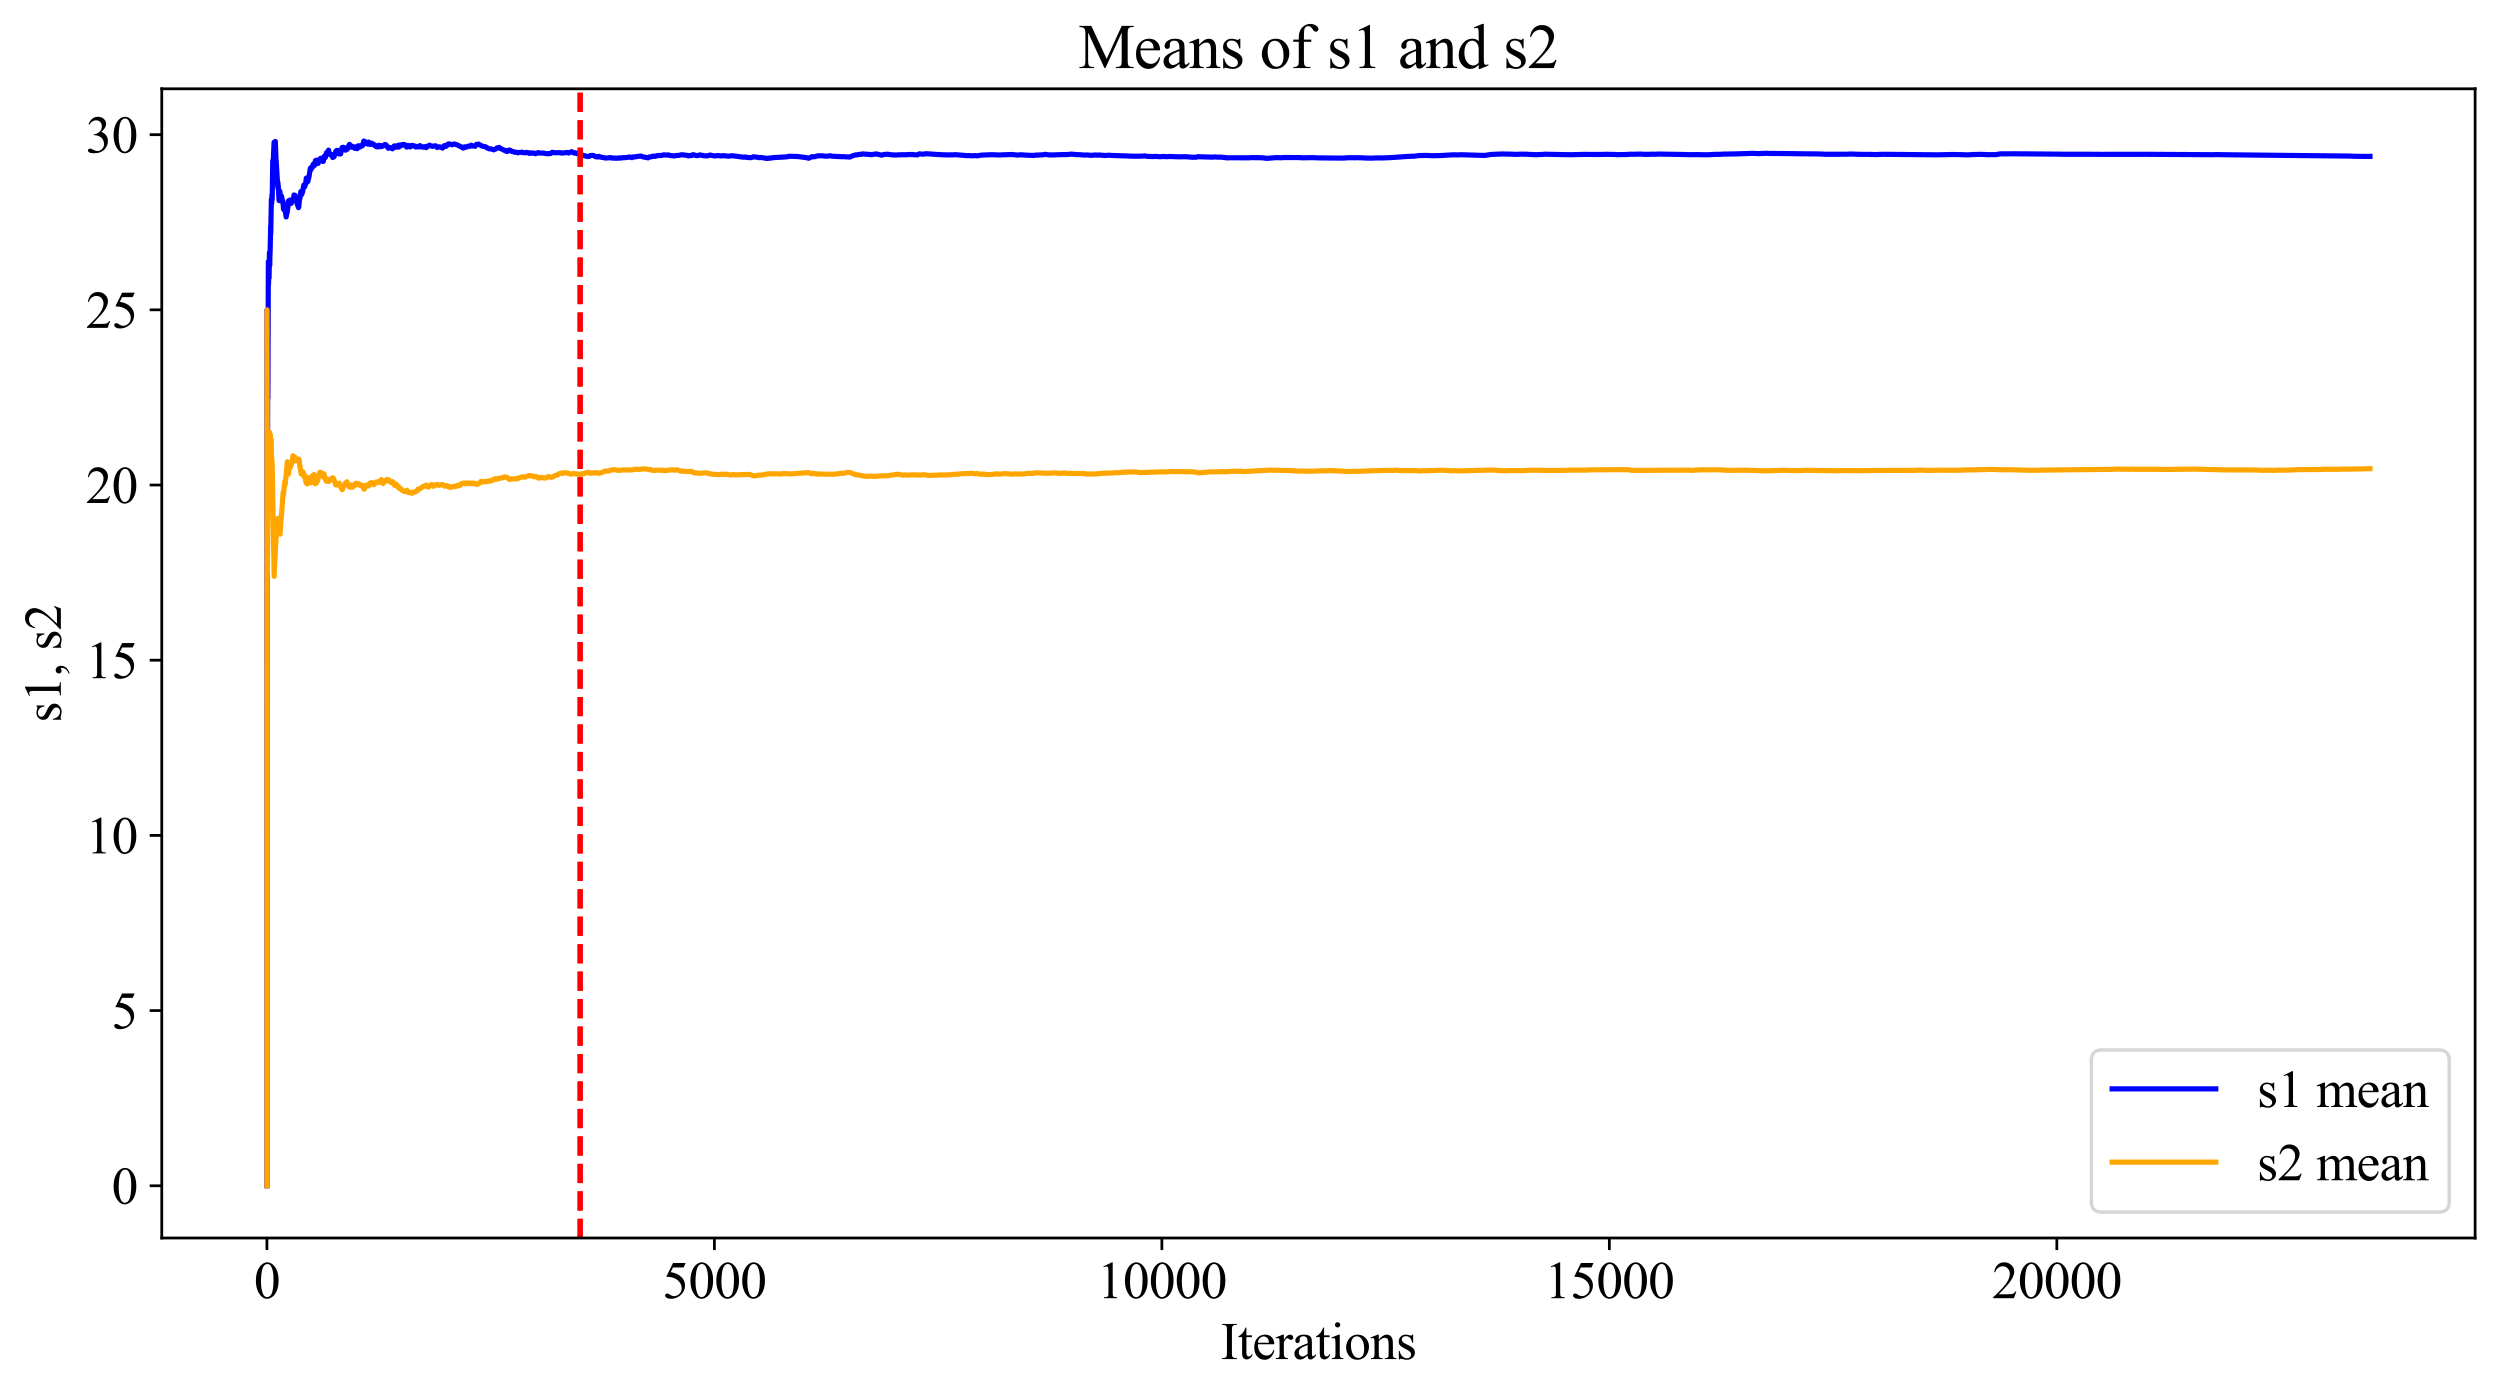 <?xml version="1.0" encoding="utf-8" standalone="no"?>
<!DOCTYPE svg PUBLIC "-//W3C//DTD SVG 1.1//EN"
  "http://www.w3.org/Graphics/SVG/1.1/DTD/svg11.dtd">
<svg xmlns:xlink="http://www.w3.org/1999/xlink" width="723.624pt" height="403.787pt" viewBox="0 0 723.624 403.787" xmlns="http://www.w3.org/2000/svg" version="1.1">
 <defs>
  <style type="text/css">*{stroke-linejoin: round; stroke-linecap: butt}</style>
 </defs>
 <g id="figure_1">
  <g id="patch_1">
   <path d="M 0 403.787 
L 723.624 403.787 
L 723.624 0 
L 0 0 
z
" style="fill: #ffffff"/>
  </g>
  <g id="axes_1">
   <g id="patch_2">
    <path d="M 46.824 358.339 
L 716.424 358.339 
L 716.424 25.699 
L 46.824 25.699 
z
" style="fill: #ffffff"/>
   </g>
   <g id="matplotlib.axis_1">
    <g id="xtick_1">
     <g id="line2d_1">
      <defs>
       <path id="m4c717b1ea4" d="M 0 0 
L 0 3.5 
" style="stroke: #000000; stroke-width: 0.8"/>
      </defs>
      <g>
       <use xlink:href="#m4c717b1ea4" x="77.261" y="358.339" style="stroke: #000000; stroke-width: 0.8"/>
      </g>
     </g>
     <g id="text_1">
      <!-- 0 -->
      <g transform="translate(73.511 375.754) scale(0.15 -0.15)">
       <defs>
        <path id="TimesNewRomanPSMT-30" d="M 231 2094 
Q 231 2819 450 3342 
Q 669 3866 1031 4122 
Q 1313 4325 1613 4325 
Q 2100 4325 2488 3828 
Q 2972 3213 2972 2159 
Q 2972 1422 2759 906 
Q 2547 391 2217 158 
Q 1888 -75 1581 -75 
Q 975 -75 572 641 
Q 231 1244 231 2094 
z
M 844 2016 
Q 844 1141 1059 588 
Q 1238 122 1591 122 
Q 1759 122 1940 273 
Q 2122 425 2216 781 
Q 2359 1319 2359 2297 
Q 2359 3022 2209 3506 
Q 2097 3866 1919 4016 
Q 1791 4119 1609 4119 
Q 1397 4119 1231 3928 
Q 1006 3669 925 3112 
Q 844 2556 844 2016 
z
" transform="scale(0.016)"/>
       </defs>
       <use xlink:href="#TimesNewRomanPSMT-30"/>
      </g>
     </g>
    </g>
    <g id="xtick_2">
     <g id="line2d_2">
      <g>
       <use xlink:href="#m4c717b1ea4" x="206.783" y="358.339" style="stroke: #000000; stroke-width: 0.8"/>
      </g>
     </g>
     <g id="text_2">
      <!-- 5000 -->
      <g transform="translate(191.783 375.754) scale(0.15 -0.15)">
       <defs>
        <path id="TimesNewRomanPSMT-35" d="M 2778 4238 
L 2534 3706 
L 1259 3706 
L 981 3138 
Q 1809 3016 2294 2522 
Q 2709 2097 2709 1522 
Q 2709 1188 2573 903 
Q 2438 619 2231 419 
Q 2025 219 1772 97 
Q 1413 -75 1034 -75 
Q 653 -75 479 54 
Q 306 184 306 341 
Q 306 428 378 495 
Q 450 563 559 563 
Q 641 563 702 538 
Q 763 513 909 409 
Q 1144 247 1384 247 
Q 1750 247 2026 523 
Q 2303 800 2303 1197 
Q 2303 1581 2056 1914 
Q 1809 2247 1375 2428 
Q 1034 2569 447 2591 
L 1259 4238 
L 2778 4238 
z
" transform="scale(0.016)"/>
       </defs>
       <use xlink:href="#TimesNewRomanPSMT-35"/>
       <use xlink:href="#TimesNewRomanPSMT-30" x="50"/>
       <use xlink:href="#TimesNewRomanPSMT-30" x="100"/>
       <use xlink:href="#TimesNewRomanPSMT-30" x="150"/>
      </g>
     </g>
    </g>
    <g id="xtick_3">
     <g id="line2d_3">
      <g>
       <use xlink:href="#m4c717b1ea4" x="336.304" y="358.339" style="stroke: #000000; stroke-width: 0.8"/>
      </g>
     </g>
     <g id="text_3">
      <!-- 10000 -->
      <g transform="translate(317.554 375.754) scale(0.15 -0.15)">
       <defs>
        <path id="TimesNewRomanPSMT-31" d="M 750 3822 
L 1781 4325 
L 1884 4325 
L 1884 747 
Q 1884 391 1914 303 
Q 1944 216 2037 169 
Q 2131 122 2419 116 
L 2419 0 
L 825 0 
L 825 116 
Q 1125 122 1212 167 
Q 1300 213 1334 289 
Q 1369 366 1369 747 
L 1369 3034 
Q 1369 3497 1338 3628 
Q 1316 3728 1258 3775 
Q 1200 3822 1119 3822 
Q 1003 3822 797 3725 
L 750 3822 
z
" transform="scale(0.016)"/>
       </defs>
       <use xlink:href="#TimesNewRomanPSMT-31"/>
       <use xlink:href="#TimesNewRomanPSMT-30" x="50"/>
       <use xlink:href="#TimesNewRomanPSMT-30" x="100"/>
       <use xlink:href="#TimesNewRomanPSMT-30" x="150"/>
       <use xlink:href="#TimesNewRomanPSMT-30" x="200"/>
      </g>
     </g>
    </g>
    <g id="xtick_4">
     <g id="line2d_4">
      <g>
       <use xlink:href="#m4c717b1ea4" x="465.826" y="358.339" style="stroke: #000000; stroke-width: 0.8"/>
      </g>
     </g>
     <g id="text_4">
      <!-- 15000 -->
      <g transform="translate(447.076 375.754) scale(0.15 -0.15)">
       <use xlink:href="#TimesNewRomanPSMT-31"/>
       <use xlink:href="#TimesNewRomanPSMT-35" x="50"/>
       <use xlink:href="#TimesNewRomanPSMT-30" x="100"/>
       <use xlink:href="#TimesNewRomanPSMT-30" x="150"/>
       <use xlink:href="#TimesNewRomanPSMT-30" x="200"/>
      </g>
     </g>
    </g>
    <g id="xtick_5">
     <g id="line2d_5">
      <g>
       <use xlink:href="#m4c717b1ea4" x="595.348" y="358.339" style="stroke: #000000; stroke-width: 0.8"/>
      </g>
     </g>
     <g id="text_5">
      <!-- 20000 -->
      <g transform="translate(576.598 375.754) scale(0.15 -0.15)">
       <defs>
        <path id="TimesNewRomanPSMT-32" d="M 2934 816 
L 2638 0 
L 138 0 
L 138 116 
Q 1241 1122 1691 1759 
Q 2141 2397 2141 2925 
Q 2141 3328 1894 3587 
Q 1647 3847 1303 3847 
Q 991 3847 742 3664 
Q 494 3481 375 3128 
L 259 3128 
Q 338 3706 661 4015 
Q 984 4325 1469 4325 
Q 1984 4325 2329 3994 
Q 2675 3663 2675 3213 
Q 2675 2891 2525 2569 
Q 2294 2063 1775 1497 
Q 997 647 803 472 
L 1909 472 
Q 2247 472 2383 497 
Q 2519 522 2628 598 
Q 2738 675 2819 816 
L 2934 816 
z
" transform="scale(0.016)"/>
       </defs>
       <use xlink:href="#TimesNewRomanPSMT-32"/>
       <use xlink:href="#TimesNewRomanPSMT-30" x="50"/>
       <use xlink:href="#TimesNewRomanPSMT-30" x="100"/>
       <use xlink:href="#TimesNewRomanPSMT-30" x="150"/>
       <use xlink:href="#TimesNewRomanPSMT-30" x="200"/>
      </g>
     </g>
    </g>
    <g id="text_6">
     <!-- Iterations -->
     <g transform="translate(353.301 393.379) scale(0.15 -0.15)">
      <defs>
       <path id="TimesNewRomanPSMT-49" d="M 1975 116 
L 1975 0 
L 159 0 
L 159 116 
L 309 116 
Q 572 116 691 269 
Q 766 369 766 750 
L 766 3488 
Q 766 3809 725 3913 
Q 694 3991 597 4047 
Q 459 4122 309 4122 
L 159 4122 
L 159 4238 
L 1975 4238 
L 1975 4122 
L 1822 4122 
Q 1563 4122 1444 3969 
Q 1366 3869 1366 3488 
L 1366 750 
Q 1366 428 1406 325 
Q 1438 247 1538 191 
Q 1672 116 1822 116 
L 1975 116 
z
" transform="scale(0.016)"/>
       <path id="TimesNewRomanPSMT-74" d="M 1031 3803 
L 1031 2863 
L 1700 2863 
L 1700 2644 
L 1031 2644 
L 1031 788 
Q 1031 509 1111 412 
Q 1191 316 1316 316 
Q 1419 316 1516 380 
Q 1613 444 1666 569 
L 1788 569 
Q 1678 263 1478 108 
Q 1278 -47 1066 -47 
Q 922 -47 784 33 
Q 647 113 581 261 
Q 516 409 516 719 
L 516 2644 
L 63 2644 
L 63 2747 
Q 234 2816 414 2980 
Q 594 3144 734 3369 
Q 806 3488 934 3803 
L 1031 3803 
z
" transform="scale(0.016)"/>
       <path id="TimesNewRomanPSMT-65" d="M 681 1784 
Q 678 1147 991 784 
Q 1303 422 1725 422 
Q 2006 422 2214 576 
Q 2422 731 2563 1106 
L 2659 1044 
Q 2594 616 2278 264 
Q 1963 -88 1488 -88 
Q 972 -88 605 314 
Q 238 716 238 1394 
Q 238 2128 614 2539 
Q 991 2950 1559 2950 
Q 2041 2950 2350 2633 
Q 2659 2316 2659 1784 
L 681 1784 
z
M 681 1966 
L 2006 1966 
Q 1991 2241 1941 2353 
Q 1863 2528 1708 2628 
Q 1553 2728 1384 2728 
Q 1125 2728 920 2526 
Q 716 2325 681 1966 
z
" transform="scale(0.016)"/>
       <path id="TimesNewRomanPSMT-72" d="M 1038 2947 
L 1038 2303 
Q 1397 2947 1775 2947 
Q 1947 2947 2059 2842 
Q 2172 2738 2172 2600 
Q 2172 2478 2090 2393 
Q 2009 2309 1897 2309 
Q 1788 2309 1652 2417 
Q 1516 2525 1450 2525 
Q 1394 2525 1328 2463 
Q 1188 2334 1038 2041 
L 1038 669 
Q 1038 431 1097 309 
Q 1138 225 1241 169 
Q 1344 113 1538 113 
L 1538 0 
L 72 0 
L 72 113 
Q 291 113 397 181 
Q 475 231 506 341 
Q 522 394 522 644 
L 522 1753 
Q 522 2253 501 2348 
Q 481 2444 426 2487 
Q 372 2531 291 2531 
Q 194 2531 72 2484 
L 41 2597 
L 906 2947 
L 1038 2947 
z
" transform="scale(0.016)"/>
       <path id="TimesNewRomanPSMT-61" d="M 1822 413 
Q 1381 72 1269 19 
Q 1100 -59 909 -59 
Q 613 -59 420 144 
Q 228 347 228 678 
Q 228 888 322 1041 
Q 450 1253 767 1440 
Q 1084 1628 1822 1897 
L 1822 2009 
Q 1822 2438 1686 2597 
Q 1550 2756 1291 2756 
Q 1094 2756 978 2650 
Q 859 2544 859 2406 
L 866 2225 
Q 866 2081 792 2003 
Q 719 1925 600 1925 
Q 484 1925 411 2006 
Q 338 2088 338 2228 
Q 338 2497 613 2722 
Q 888 2947 1384 2947 
Q 1766 2947 2009 2819 
Q 2194 2722 2281 2516 
Q 2338 2381 2338 1966 
L 2338 994 
Q 2338 584 2353 492 
Q 2369 400 2405 369 
Q 2441 338 2488 338 
Q 2538 338 2575 359 
Q 2641 400 2828 588 
L 2828 413 
Q 2478 -56 2159 -56 
Q 2006 -56 1915 50 
Q 1825 156 1822 413 
z
M 1822 616 
L 1822 1706 
Q 1350 1519 1213 1441 
Q 966 1303 859 1153 
Q 753 1003 753 825 
Q 753 600 887 451 
Q 1022 303 1197 303 
Q 1434 303 1822 616 
z
" transform="scale(0.016)"/>
       <path id="TimesNewRomanPSMT-69" d="M 928 4444 
Q 1059 4444 1151 4351 
Q 1244 4259 1244 4128 
Q 1244 3997 1151 3903 
Q 1059 3809 928 3809 
Q 797 3809 703 3903 
Q 609 3997 609 4128 
Q 609 4259 701 4351 
Q 794 4444 928 4444 
z
M 1188 2947 
L 1188 647 
Q 1188 378 1227 289 
Q 1266 200 1342 156 
Q 1419 113 1622 113 
L 1622 0 
L 231 0 
L 231 113 
Q 441 113 512 153 
Q 584 194 626 287 
Q 669 381 669 647 
L 669 1750 
Q 669 2216 641 2353 
Q 619 2453 572 2492 
Q 525 2531 444 2531 
Q 356 2531 231 2484 
L 188 2597 
L 1050 2947 
L 1188 2947 
z
" transform="scale(0.016)"/>
       <path id="TimesNewRomanPSMT-6f" d="M 1600 2947 
Q 2250 2947 2644 2453 
Q 2978 2031 2978 1484 
Q 2978 1100 2793 706 
Q 2609 313 2286 112 
Q 1963 -88 1566 -88 
Q 919 -88 538 428 
Q 216 863 216 1403 
Q 216 1797 411 2186 
Q 606 2575 925 2761 
Q 1244 2947 1600 2947 
z
M 1503 2744 
Q 1338 2744 1170 2645 
Q 1003 2547 900 2300 
Q 797 2053 797 1666 
Q 797 1041 1045 587 
Q 1294 134 1700 134 
Q 2003 134 2200 384 
Q 2397 634 2397 1244 
Q 2397 2006 2069 2444 
Q 1847 2744 1503 2744 
z
" transform="scale(0.016)"/>
       <path id="TimesNewRomanPSMT-6e" d="M 1034 2341 
Q 1538 2947 1994 2947 
Q 2228 2947 2397 2830 
Q 2566 2713 2666 2444 
Q 2734 2256 2734 1869 
L 2734 647 
Q 2734 375 2778 278 
Q 2813 200 2889 156 
Q 2966 113 3172 113 
L 3172 0 
L 1756 0 
L 1756 113 
L 1816 113 
Q 2016 113 2095 173 
Q 2175 234 2206 353 
Q 2219 400 2219 647 
L 2219 1819 
Q 2219 2209 2117 2386 
Q 2016 2563 1775 2563 
Q 1403 2563 1034 2156 
L 1034 647 
Q 1034 356 1069 288 
Q 1113 197 1189 155 
Q 1266 113 1500 113 
L 1500 0 
L 84 0 
L 84 113 
L 147 113 
Q 366 113 442 223 
Q 519 334 519 647 
L 519 1709 
Q 519 2225 495 2337 
Q 472 2450 423 2490 
Q 375 2531 294 2531 
Q 206 2531 84 2484 
L 38 2597 
L 900 2947 
L 1034 2947 
L 1034 2341 
z
" transform="scale(0.016)"/>
       <path id="TimesNewRomanPSMT-73" d="M 2050 2947 
L 2050 1972 
L 1947 1972 
Q 1828 2431 1642 2597 
Q 1456 2763 1169 2763 
Q 950 2763 815 2647 
Q 681 2531 681 2391 
Q 681 2216 781 2091 
Q 878 1963 1175 1819 
L 1631 1597 
Q 2266 1288 2266 781 
Q 2266 391 1970 151 
Q 1675 -88 1309 -88 
Q 1047 -88 709 6 
Q 606 38 541 38 
Q 469 38 428 -44 
L 325 -44 
L 325 978 
L 428 978 
Q 516 541 762 319 
Q 1009 97 1316 97 
Q 1531 97 1667 223 
Q 1803 350 1803 528 
Q 1803 744 1651 891 
Q 1500 1038 1047 1263 
Q 594 1488 453 1669 
Q 313 1847 313 2119 
Q 313 2472 555 2709 
Q 797 2947 1181 2947 
Q 1350 2947 1591 2875 
Q 1750 2828 1803 2828 
Q 1853 2828 1881 2850 
Q 1909 2872 1947 2947 
L 2050 2947 
z
" transform="scale(0.016)"/>
      </defs>
      <use xlink:href="#TimesNewRomanPSMT-49"/>
      <use xlink:href="#TimesNewRomanPSMT-74" x="33.301"/>
      <use xlink:href="#TimesNewRomanPSMT-65" x="61.084"/>
      <use xlink:href="#TimesNewRomanPSMT-72" x="105.469"/>
      <use xlink:href="#TimesNewRomanPSMT-61" x="138.77"/>
      <use xlink:href="#TimesNewRomanPSMT-74" x="183.154"/>
      <use xlink:href="#TimesNewRomanPSMT-69" x="210.938"/>
      <use xlink:href="#TimesNewRomanPSMT-6f" x="238.721"/>
      <use xlink:href="#TimesNewRomanPSMT-6e" x="288.721"/>
      <use xlink:href="#TimesNewRomanPSMT-73" x="338.721"/>
     </g>
    </g>
   </g>
   <g id="matplotlib.axis_2">
    <g id="ytick_1">
     <g id="line2d_6">
      <defs>
       <path id="mbea100d40b" d="M 0 0 
L -3.5 0 
" style="stroke: #000000; stroke-width: 0.8"/>
      </defs>
      <g>
       <use xlink:href="#mbea100d40b" x="46.824" y="343.219" style="stroke: #000000; stroke-width: 0.8"/>
      </g>
     </g>
     <g id="text_7">
      <!-- 0 -->
      <g transform="translate(32.324 348.427) scale(0.15 -0.15)">
       <use xlink:href="#TimesNewRomanPSMT-30"/>
      </g>
     </g>
    </g>
    <g id="ytick_2">
     <g id="line2d_7">
      <g>
       <use xlink:href="#mbea100d40b" x="46.824" y="292.512" style="stroke: #000000; stroke-width: 0.8"/>
      </g>
     </g>
     <g id="text_8">
      <!-- 5 -->
      <g transform="translate(32.324 297.72) scale(0.15 -0.15)">
       <use xlink:href="#TimesNewRomanPSMT-35"/>
      </g>
     </g>
    </g>
    <g id="ytick_3">
     <g id="line2d_8">
      <g>
       <use xlink:href="#mbea100d40b" x="46.824" y="241.805" style="stroke: #000000; stroke-width: 0.8"/>
      </g>
     </g>
     <g id="text_9">
      <!-- 10 -->
      <g transform="translate(24.824 247.013) scale(0.15 -0.15)">
       <use xlink:href="#TimesNewRomanPSMT-31"/>
       <use xlink:href="#TimesNewRomanPSMT-30" x="50"/>
      </g>
     </g>
    </g>
    <g id="ytick_4">
     <g id="line2d_9">
      <g>
       <use xlink:href="#mbea100d40b" x="46.824" y="191.098" style="stroke: #000000; stroke-width: 0.8"/>
      </g>
     </g>
     <g id="text_10">
      <!-- 15 -->
      <g transform="translate(24.824 196.306) scale(0.15 -0.15)">
       <use xlink:href="#TimesNewRomanPSMT-31"/>
       <use xlink:href="#TimesNewRomanPSMT-35" x="50"/>
      </g>
     </g>
    </g>
    <g id="ytick_5">
     <g id="line2d_10">
      <g>
       <use xlink:href="#mbea100d40b" x="46.824" y="140.391" style="stroke: #000000; stroke-width: 0.8"/>
      </g>
     </g>
     <g id="text_11">
      <!-- 20 -->
      <g transform="translate(24.824 145.599) scale(0.15 -0.15)">
       <use xlink:href="#TimesNewRomanPSMT-32"/>
       <use xlink:href="#TimesNewRomanPSMT-30" x="50"/>
      </g>
     </g>
    </g>
    <g id="ytick_6">
     <g id="line2d_11">
      <g>
       <use xlink:href="#mbea100d40b" x="46.824" y="89.684" style="stroke: #000000; stroke-width: 0.8"/>
      </g>
     </g>
     <g id="text_12">
      <!-- 25 -->
      <g transform="translate(24.824 94.892) scale(0.15 -0.15)">
       <use xlink:href="#TimesNewRomanPSMT-32"/>
       <use xlink:href="#TimesNewRomanPSMT-35" x="50"/>
      </g>
     </g>
    </g>
    <g id="ytick_7">
     <g id="line2d_12">
      <g>
       <use xlink:href="#mbea100d40b" x="46.824" y="38.977" style="stroke: #000000; stroke-width: 0.8"/>
      </g>
     </g>
     <g id="text_13">
      <!-- 30 -->
      <g transform="translate(24.824 44.185) scale(0.15 -0.15)">
       <defs>
        <path id="TimesNewRomanPSMT-33" d="M 325 3431 
Q 506 3859 782 4092 
Q 1059 4325 1472 4325 
Q 1981 4325 2253 3994 
Q 2459 3747 2459 3466 
Q 2459 3003 1878 2509 
Q 2269 2356 2469 2072 
Q 2669 1788 2669 1403 
Q 2669 853 2319 450 
Q 1863 -75 997 -75 
Q 569 -75 414 31 
Q 259 138 259 259 
Q 259 350 332 419 
Q 406 488 509 488 
Q 588 488 669 463 
Q 722 447 909 348 
Q 1097 250 1169 231 
Q 1284 197 1416 197 
Q 1734 197 1970 444 
Q 2206 691 2206 1028 
Q 2206 1275 2097 1509 
Q 2016 1684 1919 1775 
Q 1784 1900 1550 2001 
Q 1316 2103 1072 2103 
L 972 2103 
L 972 2197 
Q 1219 2228 1467 2375 
Q 1716 2522 1828 2728 
Q 1941 2934 1941 3181 
Q 1941 3503 1739 3701 
Q 1538 3900 1238 3900 
Q 753 3900 428 3381 
L 325 3431 
z
" transform="scale(0.016)"/>
       </defs>
       <use xlink:href="#TimesNewRomanPSMT-33"/>
       <use xlink:href="#TimesNewRomanPSMT-30" x="50"/>
      </g>
     </g>
    </g>
    <g id="text_14">
     <!-- s1, s2 -->
     <g transform="translate(17.616 209.107) rotate(-90) scale(0.15 -0.15)">
      <defs>
       <path id="TimesNewRomanPSMT-2c" d="M 344 -1066 
L 344 -928 
Q 666 -822 842 -598 
Q 1019 -375 1019 -125 
Q 1019 -66 991 -25 
Q 969 3 947 3 
Q 913 3 797 -59 
Q 741 -88 678 -88 
Q 525 -88 434 3 
Q 344 94 344 253 
Q 344 406 461 515 
Q 578 625 747 625 
Q 953 625 1114 445 
Q 1275 266 1275 -31 
Q 1275 -353 1051 -629 
Q 828 -906 344 -1066 
z
" transform="scale(0.016)"/>
       <path id="TimesNewRomanPSMT-20" transform="scale(0.016)"/>
      </defs>
      <use xlink:href="#TimesNewRomanPSMT-73"/>
      <use xlink:href="#TimesNewRomanPSMT-31" x="38.916"/>
      <use xlink:href="#TimesNewRomanPSMT-2c" x="88.916"/>
      <use xlink:href="#TimesNewRomanPSMT-20" x="113.916"/>
      <use xlink:href="#TimesNewRomanPSMT-73" x="138.916"/>
      <use xlink:href="#TimesNewRomanPSMT-32" x="177.832"/>
     </g>
    </g>
   </g>
   <g id="line2d_13">
    <path d="M 77.261 343.219 
L 77.286 89.684 
L 77.39 147.158 
L 77.494 109.776 
L 77.546 115.234 
L 77.675 75.704 
L 77.727 82.201 
L 77.805 76.208 
L 77.83 77.283 
L 77.882 80.47 
L 77.934 77.482 
L 77.986 73.093 
L 78.064 75.705 
L 78.09 76.803 
L 78.115 74.443 
L 78.193 72.412 
L 78.349 65.371 
L 78.374 67.53 
L 78.4 65.325 
L 78.556 57.645 
L 78.634 58.887 
L 78.711 56.463 
L 78.763 57.828 
L 78.789 57.491 
L 78.944 46.541 
L 78.97 46.924 
L 78.996 46.892 
L 79.022 47.46 
L 79.048 46.362 
L 79.074 46.914 
L 79.333 41.209 
L 79.385 42.12 
L 79.411 42.315 
L 79.437 42.303 
L 79.462 41.228 
L 79.54 42.2 
L 79.566 42.247 
L 79.696 40.952 
L 79.903 46.494 
L 79.929 46.426 
L 80.395 54.048 
L 80.421 53.895 
L 80.447 52.826 
L 80.499 54.5 
L 80.525 54.785 
L 80.55 53.782 
L 80.602 54.688 
L 80.758 57.95 
L 80.809 58.077 
L 80.939 56.175 
L 80.991 55.354 
L 81.043 55.56 
L 81.146 57.568 
L 81.172 57.341 
L 81.198 57.072 
L 81.224 57.474 
L 81.25 57.742 
L 81.276 57.211 
L 81.328 57.553 
L 81.379 56.652 
L 81.483 56.783 
L 81.82 58.557 
L 81.846 58.145 
L 81.872 58.86 
L 81.897 58.855 
L 81.949 58.609 
L 82.053 60.489 
L 82.105 60.468 
L 82.131 60.48 
L 82.157 60.708 
L 82.208 60.609 
L 82.312 59.918 
L 82.338 60.099 
L 82.364 60.04 
L 82.39 60.231 
L 82.416 60.083 
L 82.83 62.788 
L 83.089 61.266 
L 83.115 61.563 
L 83.167 60.927 
L 83.193 60.99 
L 83.529 58.103 
L 83.685 58.48 
L 83.737 58.775 
L 83.788 58.625 
L 83.892 57.918 
L 83.918 58.117 
L 83.97 58.649 
L 84.048 58.489 
L 84.151 58.895 
L 84.177 58.61 
L 84.281 58.377 
L 84.332 58.833 
L 84.358 58.369 
L 84.514 57.791 
L 84.566 58.133 
L 84.643 57.973 
L 84.695 57.727 
L 84.747 58.002 
L 84.773 57.946 
L 84.799 57.474 
L 84.876 57.859 
L 84.902 58.041 
L 84.928 57.758 
L 85.11 56.438 
L 84.98 57.766 
L 85.136 56.453 
L 85.265 57.199 
L 85.291 57.048 
L 85.395 56.535 
L 85.524 57.338 
L 85.55 57.144 
L 85.602 57.441 
L 85.757 58.362 
L 85.809 58.296 
L 86.094 59.237 
L 86.12 59.047 
L 86.146 59.333 
L 86.198 59.059 
L 86.301 59.854 
L 86.353 59.704 
L 86.379 59.754 
L 86.405 60.1 
L 86.483 59.879 
L 86.716 57.354 
L 86.793 57.495 
L 86.845 57.27 
L 86.975 56.238 
L 87.078 55.45 
L 87.13 55.481 
L 87.234 56.382 
L 87.311 56.11 
L 87.363 56.202 
L 87.441 55.598 
L 87.519 55.29 
L 87.545 55.561 
L 87.596 55.566 
L 87.752 54.531 
L 87.933 53.561 
L 88.037 54.194 
L 88.14 54.039 
L 88.192 54.066 
L 88.218 54.028 
L 88.374 53.222 
L 88.399 53.339 
L 88.425 53.391 
L 88.659 51.554 
L 88.684 51.639 
L 88.866 52.729 
L 88.918 52.412 
L 88.943 52.377 
L 88.995 52.476 
L 89.099 52.551 
L 89.306 51.577 
L 89.384 51.419 
L 89.824 48.762 
L 89.876 48.633 
L 89.98 49.142 
L 90.083 48.472 
L 90.135 48.625 
L 90.316 48.195 
L 90.394 48.334 
L 90.42 48.467 
L 90.446 48.408 
L 90.575 47.72 
L 90.653 47.915 
L 90.705 47.514 
L 90.783 47.588 
L 90.809 47.61 
L 90.86 47.397 
L 90.912 47.638 
L 91.016 47.887 
L 91.301 46.506 
L 91.404 46.665 
L 91.456 46.53 
L 91.534 46.355 
L 91.56 46.452 
L 91.715 46.941 
L 91.741 46.886 
L 91.767 46.972 
L 91.793 46.975 
L 91.871 47.326 
L 91.948 47.155 
L 92.104 47.273 
L 92.259 46.518 
L 92.285 46.587 
L 92.337 46.412 
L 92.389 46.198 
L 92.466 46.223 
L 92.544 46.359 
L 92.596 46.278 
L 92.726 45.854 
L 92.777 45.886 
L 92.855 46.086 
L 92.881 46.077 
L 92.933 45.802 
L 92.985 46.06 
L 93.01 46.033 
L 93.036 46.134 
L 93.114 46.197 
L 93.14 46.079 
L 93.192 45.948 
L 93.218 46.026 
L 93.373 46.705 
L 93.503 46.582 
L 93.554 46.711 
L 93.58 46.691 
L 93.839 45.261 
L 93.891 45.453 
L 94.021 45.048 
L 94.073 45.102 
L 94.176 45.589 
L 94.254 45.336 
L 94.513 44.206 
L 94.539 44.301 
L 94.72 44.53 
L 94.798 44.188 
L 94.876 43.846 
L 94.927 43.919 
L 94.953 44.054 
L 95.005 43.808 
L 95.109 43.458 
L 95.135 43.79 
L 95.342 44.496 
L 95.394 44.353 
L 95.445 44.423 
L 95.627 44.801 
L 95.705 44.581 
L 95.73 44.687 
L 95.782 44.851 
L 95.808 44.646 
L 95.86 44.8 
L 96.015 45.085 
L 96.041 44.963 
L 96.119 45.014 
L 96.326 45.601 
L 96.378 45.477 
L 96.508 45.164 
L 96.559 45.059 
L 96.611 45.147 
L 96.663 45.173 
L 96.715 45.352 
L 96.741 45.045 
L 97 44.502 
L 97.181 43.817 
L 97.362 43.799 
L 97.466 43.552 
L 97.492 43.596 
L 97.596 43.722 
L 97.647 43.643 
L 97.673 43.528 
L 97.725 43.744 
L 97.803 43.824 
L 98.114 44.567 
L 98.191 44.464 
L 98.269 44.252 
L 98.321 44.36 
L 98.373 44.215 
L 98.424 44.26 
L 98.476 44.57 
L 98.554 44.431 
L 98.58 44.538 
L 98.632 44.415 
L 98.787 43.629 
L 99.02 42.7 
L 99.098 42.814 
L 99.15 42.8 
L 99.253 42.764 
L 99.279 42.904 
L 99.331 42.734 
L 99.409 42.624 
L 99.435 42.652 
L 99.771 43.219 
L 99.823 43.18 
L 99.849 43.148 
L 99.901 43.221 
L 100.005 43.474 
L 100.082 43.382 
L 100.238 43.037 
L 100.315 42.783 
L 100.341 42.875 
L 100.497 43.214 
L 100.523 43.184 
L 100.808 42.378 
L 100.834 42.438 
L 100.885 42.448 
L 100.911 42.382 
L 101.015 42.072 
L 101.144 41.793 
L 101.611 42.31 
L 101.714 42.614 
L 101.74 42.574 
L 101.87 42.486 
L 101.896 42.549 
L 101.947 42.455 
L 102.025 42.344 
L 102.051 42.381 
L 102.181 42.621 
L 102.207 42.614 
L 102.258 42.612 
L 102.284 42.701 
L 102.776 42.952 
L 102.958 42.509 
L 103.087 42.691 
L 103.113 42.635 
L 103.32 42.866 
L 103.346 42.87 
L 103.372 43.046 
L 103.424 42.915 
L 103.631 42.224 
L 103.657 42.233 
L 103.735 42.182 
L 103.864 42.48 
L 103.994 42.227 
L 104.02 42.32 
L 104.149 42.577 
L 104.279 42.199 
L 104.331 42.284 
L 104.486 42.352 
L 104.642 42.164 
L 104.771 42.241 
L 104.797 42.187 
L 104.823 42.132 
L 104.875 42.224 
L 104.952 42.141 
L 105.108 41.512 
L 105.315 40.819 
L 105.652 41.094 
L 105.678 40.984 
L 105.73 41.143 
L 105.885 41.256 
L 105.911 41.227 
L 105.937 41.297 
L 106.066 41.561 
L 106.092 41.484 
L 106.196 41.443 
L 106.222 41.523 
L 106.325 41.694 
L 106.377 41.524 
L 106.74 41.131 
L 106.792 41.335 
L 106.843 41.395 
L 107.025 41.805 
L 107.051 41.781 
L 107.206 41.539 
L 107.232 41.555 
L 107.284 41.724 
L 107.336 41.56 
L 107.491 41.581 
L 107.621 41.455 
L 107.646 41.493 
L 107.724 41.552 
L 108.061 41.893 
L 108.087 41.874 
L 108.19 41.785 
L 108.216 41.848 
L 108.242 41.857 
L 108.32 42.06 
L 108.372 41.972 
L 108.683 42.122 
L 108.89 42.453 
L 109.227 42.409 
L 109.304 42.533 
L 109.33 42.496 
L 109.46 42.171 
L 109.486 42.218 
L 109.512 42.25 
L 109.537 42.165 
L 109.563 42.156 
L 109.615 42.052 
L 109.693 42.104 
L 109.874 42.34 
L 109.952 42.463 
L 109.978 42.381 
L 110.211 42.128 
L 110.263 42.212 
L 110.444 42.438 
L 110.47 42.424 
L 110.574 42.369 
L 110.755 42.188 
L 110.859 42.259 
L 110.884 42.242 
L 111.221 42 
L 111.377 41.82 
L 111.48 41.904 
L 111.532 42 
L 111.584 41.94 
L 111.688 41.89 
L 112.413 42.915 
L 112.568 42.742 
L 112.594 42.78 
L 112.646 42.736 
L 112.776 42.669 
L 112.801 42.764 
L 112.879 42.65 
L 113.397 42.932 
L 113.423 43.003 
L 113.501 42.946 
L 113.527 42.907 
L 113.553 43.047 
L 113.604 43.077 
L 113.656 43.004 
L 114.123 42.229 
L 114.148 42.266 
L 114.2 42.354 
L 114.252 42.256 
L 114.382 42.403 
L 114.615 42.621 
L 114.822 42.415 
L 115.003 42.124 
L 115.055 42.196 
L 115.185 42.329 
L 115.288 42.456 
L 115.418 42.589 
L 115.47 42.492 
L 115.599 41.982 
L 115.651 42.039 
L 115.806 41.982 
L 116.117 42.185 
L 116.35 41.897 
L 116.532 41.808 
L 116.635 41.888 
L 116.661 41.859 
L 116.765 41.801 
L 116.791 41.821 
L 116.946 41.986 
L 116.972 41.965 
L 117.102 41.843 
L 117.127 41.867 
L 117.464 42.114 
L 117.49 42.098 
L 117.516 42.196 
L 117.697 42.572 
L 117.775 42.535 
L 117.879 42.51 
L 118.086 42.086 
L 118.267 42.143 
L 118.449 42.222 
L 118.682 42.483 
L 118.708 42.538 
L 118.759 42.489 
L 118.967 42.132 
L 118.993 42.151 
L 119.096 42.138 
L 119.2 42.076 
L 119.226 42.113 
L 119.355 42.147 
L 119.407 42.127 
L 119.433 42.19 
L 119.588 42.135 
L 119.692 42.162 
L 119.821 42.288 
L 120.081 42.279 
L 120.365 42.582 
L 120.935 42.355 
L 121.272 42.531 
L 121.298 42.474 
L 121.402 42.401 
L 121.583 42.144 
L 121.92 42.521 
L 122.075 42.433 
L 122.101 42.455 
L 122.205 42.561 
L 122.257 42.516 
L 122.438 42.541 
L 122.567 42.6 
L 122.671 42.493 
L 122.697 42.503 
L 122.956 42.441 
L 123.034 42.587 
L 123.111 42.546 
L 123.267 42.68 
L 123.396 42.722 
L 123.655 42.305 
L 123.707 42.35 
L 123.837 42.341 
L 124.044 42.252 
L 124.07 42.289 
L 124.122 42.203 
L 124.329 42.006 
L 124.407 42.091 
L 124.51 42.161 
L 124.536 42.14 
L 125.21 42.377 
L 125.365 42.273 
L 126.116 42.206 
L 126.531 42.685 
L 126.557 42.609 
L 126.634 42.648 
L 126.867 42.611 
L 127.101 42.479 
L 127.36 42.538 
L 127.774 42.684 
L 127.8 42.599 
L 127.878 42.678 
L 128.085 42.865 
L 128.629 42.143 
L 128.81 42.373 
L 128.888 42.296 
L 128.992 42.329 
L 129.043 42.371 
L 129.069 42.278 
L 129.199 42.163 
L 129.303 42.167 
L 129.328 42.199 
L 129.38 42.129 
L 129.484 41.969 
L 129.587 41.728 
L 129.639 41.813 
L 129.795 41.753 
L 129.821 41.697 
L 129.898 41.772 
L 129.924 41.794 
L 129.95 41.741 
L 130.028 41.63 
L 130.08 41.693 
L 130.883 41.909 
L 130.986 41.822 
L 131.012 41.862 
L 131.09 41.786 
L 131.245 41.719 
L 131.427 41.764 
L 131.556 41.675 
L 131.763 41.757 
L 132.489 42.011 
L 133.188 42.378 
L 133.447 42.473 
L 133.603 42.558 
L 133.836 42.653 
L 133.888 42.732 
L 133.991 42.847 
L 134.017 42.806 
L 134.069 42.749 
L 134.121 42.844 
L 134.302 42.752 
L 134.483 42.485 
L 134.846 42.606 
L 134.976 42.508 
L 135.001 42.534 
L 135.131 42.568 
L 135.286 42.387 
L 135.805 42.252 
L 135.986 42.362 
L 136.271 42.223 
L 136.426 42.021 
L 136.452 42.09 
L 136.582 42.208 
L 136.608 42.153 
L 136.685 42.209 
L 136.892 42.269 
L 137.152 42.238 
L 137.307 42.18 
L 137.385 42.212 
L 137.514 42.353 
L 137.54 42.318 
L 137.747 42.021 
L 137.955 41.762 
L 138.188 41.823 
L 138.317 41.809 
L 138.395 41.834 
L 138.421 41.768 
L 138.55 41.722 
L 138.576 41.742 
L 139.457 42.253 
L 140.338 42.465 
L 140.467 42.454 
L 140.545 42.529 
L 140.597 42.497 
L 140.726 42.639 
L 140.985 42.814 
L 141.219 42.885 
L 141.503 43.061 
L 141.918 43.096 
L 142.047 43.064 
L 142.229 43.128 
L 142.773 43.301 
L 142.902 43.374 
L 142.928 43.359 
L 143.472 43.119 
L 143.654 42.963 
L 143.783 42.894 
L 143.938 42.776 
L 144.094 42.78 
L 144.301 42.741 
L 144.379 42.815 
L 144.431 42.741 
L 144.482 42.656 
L 144.534 42.714 
L 144.742 42.964 
L 144.767 42.944 
L 144.923 42.984 
L 145.078 43.071 
L 145.208 43.128 
L 145.389 43.186 
L 145.804 43.468 
L 146.322 43.55 
L 146.529 43.795 
L 146.892 43.832 
L 147.073 43.599 
L 147.151 43.577 
L 147.384 43.41 
L 147.513 43.443 
L 147.824 43.566 
L 148.135 43.837 
L 148.731 43.924 
L 148.964 44.091 
L 149.249 44.053 
L 149.508 44.09 
L 149.767 44.182 
L 149.896 44.231 
L 150.052 44.144 
L 150.881 44.09 
L 151.036 44.036 
L 151.528 44.209 
L 151.658 44.163 
L 151.839 44.236 
L 152.072 44.197 
L 152.228 44.182 
L 152.383 44.106 
L 152.565 44.197 
L 152.591 44.165 
L 152.746 44.139 
L 153.264 44.41 
L 153.419 44.319 
L 153.523 44.247 
L 153.549 44.275 
L 153.756 44.316 
L 153.886 44.261 
L 153.912 44.295 
L 153.989 44.357 
L 154.041 44.314 
L 154.326 44.255 
L 154.43 44.352 
L 154.482 44.312 
L 154.767 44.36 
L 154.974 44.499 
L 155.181 44.42 
L 155.233 44.409 
L 155.259 44.374 
L 155.466 44.32 
L 155.621 44.298 
L 155.673 44.274 
L 155.699 44.213 
L 155.777 44.156 
L 155.829 44.227 
L 156.01 44.295 
L 156.165 44.279 
L 157.227 44.322 
L 157.357 44.331 
L 157.486 44.344 
L 157.823 44.394 
L 158.108 44.482 
L 158.29 44.47 
L 158.6 44.505 
L 158.73 44.461 
L 158.885 44.469 
L 159.429 44.426 
L 159.844 44.078 
L 160.336 44.177 
L 160.465 44.186 
L 160.725 44.192 
L 160.854 44.211 
L 161.217 44.208 
L 161.709 44.175 
L 162.201 44.231 
L 162.434 44.204 
L 162.641 44.33 
L 163.781 44.175 
L 163.937 44.178 
L 164.351 44.133 
L 164.584 44.287 
L 164.74 44.238 
L 164.843 44.205 
L 165.025 44.119 
L 165.465 43.904 
L 165.491 43.946 
L 166.035 44.213 
L 166.164 44.271 
L 166.19 44.324 
L 166.242 44.259 
L 166.372 44.203 
L 166.527 44.253 
L 166.786 44.353 
L 166.967 44.457 
L 166.993 44.43 
L 167.149 44.422 
L 167.46 44.469 
L 167.719 44.687 
L 167.874 44.721 
L 168.081 44.785 
L 168.211 44.773 
L 168.392 44.856 
L 168.522 44.893 
L 169.739 45.218 
L 169.972 45.308 
L 170.206 45.294 
L 170.413 45.299 
L 170.698 45.181 
L 170.827 45.02 
L 170.853 45.062 
L 171.216 45.002 
L 171.449 44.955 
L 171.838 45.054 
L 172.252 45.243 
L 172.407 45.36 
L 172.796 45.416 
L 173.055 45.441 
L 173.288 45.248 
L 173.547 45.339 
L 173.729 45.455 
L 174.791 45.629 
L 174.972 45.71 
L 175.361 45.714 
L 175.49 45.72 
L 175.775 45.729 
L 176.759 45.609 
L 177.018 45.748 
L 177.2 45.752 
L 177.64 45.748 
L 177.821 45.772 
L 178.003 45.768 
L 178.832 45.805 
L 179.065 45.688 
L 179.427 45.789 
L 179.583 45.751 
L 179.712 45.681 
L 179.842 45.685 
L 179.894 45.714 
L 179.946 45.669 
L 180.127 45.656 
L 181.474 45.591 
L 181.888 45.496 
L 182.122 45.427 
L 182.277 45.468 
L 182.484 45.502 
L 182.925 45.634 
L 183.184 45.427 
L 183.391 45.424 
L 183.65 45.415 
L 183.909 45.437 
L 184.013 45.388 
L 184.194 45.323 
L 185.489 45.162 
L 186.033 45.374 
L 186.189 45.418 
L 187.587 45.686 
L 187.821 45.492 
L 188.054 45.416 
L 188.209 45.449 
L 188.727 45.308 
L 188.96 45.187 
L 189.142 45.187 
L 189.401 45.274 
L 189.53 45.279 
L 189.763 45.222 
L 189.996 45.101 
L 190.152 45.074 
L 190.359 45.063 
L 190.592 45.033 
L 191.11 44.98 
L 191.447 45.023 
L 192.172 44.8 
L 192.406 44.857 
L 192.691 44.879 
L 192.975 44.893 
L 193.286 44.828 
L 193.675 44.877 
L 193.83 44.975 
L 194.063 45.022 
L 195.126 45.137 
L 195.359 45.091 
L 195.721 45.012 
L 195.851 44.999 
L 196.395 44.994 
L 196.576 44.953 
L 196.887 44.882 
L 197.172 44.814 
L 197.561 44.81 
L 197.742 44.79 
L 198.001 44.891 
L 198.286 44.917 
L 198.726 44.944 
L 199.296 45.132 
L 199.529 45.01 
L 199.866 45.011 
L 200.203 45.036 
L 200.488 44.804 
L 200.721 44.78 
L 201.446 45.018 
L 201.964 45.053 
L 202.197 44.971 
L 202.353 44.902 
L 202.664 44.821 
L 202.793 44.846 
L 202.975 44.925 
L 203.13 44.974 
L 203.415 44.986 
L 203.648 45.082 
L 204.373 45.105 
L 204.658 45.135 
L 205.125 45.024 
L 205.461 44.871 
L 206.653 45.117 
L 206.783 45.128 
L 207.145 45.128 
L 207.534 45.03 
L 207.793 45.023 
L 207.948 45.05 
L 208.337 45.083 
L 208.466 45.12 
L 208.907 45.138 
L 209.14 45.053 
L 209.736 45.08 
L 209.891 45.13 
L 210.072 45.101 
L 210.694 45.23 
L 211.704 45.095 
L 211.86 45.094 
L 212.222 45.126 
L 212.663 45.155 
L 215.072 45.492 
L 215.279 45.466 
L 215.616 45.457 
L 215.745 45.469 
L 215.901 45.482 
L 216.082 45.56 
L 217.248 45.633 
L 217.533 45.584 
L 217.714 45.531 
L 218.129 45.367 
L 218.491 45.43 
L 218.75 45.458 
L 219.009 45.477 
L 219.243 45.523 
L 219.631 45.612 
L 219.838 45.65 
L 220.046 45.583 
L 220.356 45.596 
L 221.419 45.752 
L 221.626 45.836 
L 222.299 45.833 
L 222.558 45.827 
L 222.714 45.712 
L 222.74 45.74 
L 222.869 45.782 
L 223.983 45.611 
L 224.19 45.61 
L 224.346 45.608 
L 224.579 45.579 
L 227.61 45.409 
L 228.024 45.327 
L 228.18 45.325 
L 228.413 45.226 
L 231.107 45.311 
L 231.314 45.362 
L 233.179 45.593 
L 234.112 45.799 
L 234.345 45.675 
L 234.992 45.354 
L 235.2 45.344 
L 235.459 45.4 
L 235.77 45.369 
L 236.106 45.289 
L 236.365 45.185 
L 236.676 45.116 
L 237.039 45.098 
L 238.23 45.109 
L 238.671 45.199 
L 239.163 45.202 
L 240.044 45.149 
L 240.277 45.065 
L 240.458 45.129 
L 240.795 45.201 
L 241.08 45.223 
L 242.401 45.294 
L 243.8 45.358 
L 244.344 45.334 
L 244.914 45.414 
L 245.095 45.413 
L 245.51 45.415 
L 245.691 45.427 
L 245.872 45.488 
L 246.623 45.151 
L 247.686 44.814 
L 248.022 44.871 
L 248.463 44.708 
L 248.903 44.663 
L 249.214 44.691 
L 249.343 44.667 
L 249.758 44.531 
L 249.939 44.582 
L 251.934 44.721 
L 252.167 44.786 
L 252.607 44.685 
L 253.385 44.608 
L 253.592 44.538 
L 254.032 44.665 
L 254.213 44.686 
L 254.421 44.714 
L 254.965 44.872 
L 255.172 44.932 
L 255.431 44.837 
L 255.845 44.717 
L 256.027 44.698 
L 256.985 44.641 
L 257.218 44.696 
L 257.581 44.761 
L 258.436 44.835 
L 259.368 44.878 
L 259.55 44.866 
L 259.938 44.801 
L 260.353 44.817 
L 260.56 44.829 
L 260.871 44.782 
L 261.648 44.785 
L 262.373 44.804 
L 262.581 44.754 
L 263.41 44.713 
L 263.617 44.727 
L 263.954 44.755 
L 264.187 44.708 
L 264.523 44.784 
L 264.912 44.814 
L 265.56 44.831 
L 266.078 44.534 
L 266.414 44.579 
L 266.881 44.589 
L 267.166 44.651 
L 267.995 44.502 
L 268.28 44.499 
L 268.694 44.523 
L 269.108 44.569 
L 270.896 44.681 
L 271.155 44.722 
L 271.803 44.724 
L 272.139 44.76 
L 272.631 44.787 
L 274.419 44.838 
L 274.807 44.843 
L 275.041 44.798 
L 275.222 44.811 
L 275.377 44.839 
L 275.921 44.828 
L 276.258 44.774 
L 276.439 44.764 
L 280.04 45.058 
L 280.196 45.017 
L 281.387 45.081 
L 281.569 45.094 
L 282.113 45.047 
L 282.372 45.043 
L 282.786 45.104 
L 283.304 45.038 
L 283.667 44.961 
L 284.004 44.908 
L 287.034 44.775 
L 289.702 44.873 
L 289.884 44.82 
L 290.221 44.818 
L 291.438 44.769 
L 293.018 44.723 
L 294.21 44.863 
L 294.832 44.889 
L 294.987 44.863 
L 295.298 44.791 
L 296.826 44.897 
L 299.002 44.992 
L 299.158 45.002 
L 299.676 44.902 
L 300.064 44.907 
L 301.075 44.848 
L 301.385 44.833 
L 301.852 44.82 
L 302.525 44.67 
L 302.784 44.703 
L 303.017 44.754 
L 303.535 44.825 
L 304.364 44.851 
L 305.142 44.848 
L 305.375 44.845 
L 305.556 44.809 
L 308.146 44.724 
L 308.535 44.779 
L 309.675 44.65 
L 310.167 44.618 
L 311.851 44.769 
L 312.162 44.752 
L 313.794 44.88 
L 314.7 44.854 
L 315.503 44.942 
L 315.944 44.966 
L 316.203 44.94 
L 317.083 44.855 
L 317.368 44.882 
L 317.861 44.92 
L 318.197 44.855 
L 318.43 44.89 
L 318.664 44.907 
L 318.974 44.957 
L 319.285 44.964 
L 319.803 45.001 
L 320.037 45.011 
L 321.099 44.916 
L 321.513 44.975 
L 321.876 44.998 
L 324.855 45.1 
L 325.995 45.137 
L 326.409 45.138 
L 326.668 45.179 
L 327.497 45.184 
L 328.119 45.21 
L 329.854 45.211 
L 330.113 45.181 
L 330.321 45.182 
L 330.683 45.2 
L 330.942 45.152 
L 331.201 45.112 
L 331.616 45.171 
L 331.978 45.233 
L 332.237 45.278 
L 332.445 45.278 
L 332.989 45.298 
L 333.636 45.321 
L 334.31 45.271 
L 334.776 45.287 
L 335.061 45.312 
L 335.838 45.359 
L 336.227 45.308 
L 336.926 45.305 
L 337.652 45.357 
L 338.532 45.293 
L 340.941 45.384 
L 341.252 45.39 
L 341.667 45.396 
L 342.107 45.376 
L 343.299 45.361 
L 343.532 45.376 
L 343.817 45.407 
L 345.216 45.524 
L 345.863 45.503 
L 346.122 45.532 
L 346.433 45.442 
L 346.77 45.345 
L 347.236 45.393 
L 347.547 45.382 
L 350.008 45.461 
L 350.578 45.48 
L 350.785 45.476 
L 351.174 45.49 
L 351.666 45.404 
L 352.287 45.481 
L 353.324 45.481 
L 355.344 45.696 
L 355.785 45.665 
L 360.888 45.671 
L 361.173 45.709 
L 361.743 45.647 
L 361.95 45.641 
L 362.442 45.615 
L 363.116 45.637 
L 364.255 45.636 
L 365.499 45.677 
L 366.664 45.843 
L 369.125 45.639 
L 369.721 45.618 
L 370.006 45.64 
L 370.887 45.665 
L 371.483 45.597 
L 376.456 45.613 
L 376.897 45.676 
L 380.342 45.629 
L 381.456 45.705 
L 381.948 45.701 
L 383.036 45.717 
L 388.787 45.764 
L 389.875 45.678 
L 390.419 45.653 
L 391.559 45.647 
L 392.128 45.679 
L 392.621 45.638 
L 394.019 45.681 
L 394.641 45.686 
L 394.978 45.723 
L 395.548 45.768 
L 395.91 45.754 
L 396.454 45.766 
L 396.973 45.772 
L 398.346 45.71 
L 400.055 45.713 
L 400.444 45.709 
L 401.273 45.679 
L 401.661 45.639 
L 402.335 45.644 
L 402.775 45.603 
L 407.593 45.267 
L 408.137 45.257 
L 408.63 45.204 
L 409.07 45.244 
L 410.598 45.046 
L 410.857 45.021 
L 412.023 45.002 
L 412.645 44.991 
L 413.629 45.01 
L 414.044 45.044 
L 414.51 45.067 
L 416.349 45.045 
L 417.618 44.988 
L 420.442 44.821 
L 421.115 44.811 
L 421.815 44.844 
L 422.54 44.804 
L 422.981 44.786 
L 428.136 44.95 
L 429.768 44.99 
L 431.607 44.699 
L 432.177 44.688 
L 432.928 44.637 
L 433.187 44.633 
L 434.845 44.575 
L 436.943 44.603 
L 438.264 44.66 
L 438.834 44.679 
L 439.404 44.672 
L 439.974 44.621 
L 441.373 44.629 
L 441.684 44.625 
L 442.383 44.683 
L 444.844 44.789 
L 445.129 44.744 
L 445.621 44.735 
L 446.631 44.69 
L 447.305 44.627 
L 447.927 44.657 
L 452.667 44.75 
L 453.341 44.772 
L 453.833 44.749 
L 454.325 44.785 
L 458.703 44.687 
L 461.138 44.707 
L 461.423 44.705 
L 462.822 44.715 
L 463.443 44.703 
L 464.013 44.703 
L 464.635 44.665 
L 465.075 44.673 
L 467.614 44.715 
L 468.054 44.77 
L 468.831 44.743 
L 469.324 44.743 
L 470.93 44.72 
L 471.81 44.641 
L 472.328 44.643 
L 472.639 44.653 
L 473.183 44.652 
L 474.194 44.611 
L 475.152 44.609 
L 475.644 44.668 
L 476.551 44.677 
L 477.354 44.673 
L 478.157 44.625 
L 478.805 44.66 
L 479.815 44.604 
L 480.126 44.59 
L 480.54 44.602 
L 487.172 44.714 
L 487.508 44.726 
L 487.923 44.725 
L 488.441 44.765 
L 490.332 44.761 
L 491.213 44.749 
L 493.544 44.795 
L 494.373 44.797 
L 495.254 44.736 
L 496.989 44.669 
L 497.378 44.688 
L 498.647 44.622 
L 498.984 44.602 
L 501.6 44.566 
L 502.015 44.555 
L 506.082 44.433 
L 506.652 44.404 
L 507.325 44.397 
L 507.766 44.405 
L 508.206 44.443 
L 509.035 44.461 
L 509.968 44.413 
L 511.418 44.369 
L 512.169 44.413 
L 515.926 44.439 
L 521.003 44.501 
L 521.417 44.516 
L 525.536 44.547 
L 526.106 44.561 
L 527.453 44.599 
L 528.049 44.646 
L 534.706 44.645 
L 535.121 44.603 
L 535.976 44.591 
L 536.364 44.599 
L 536.753 44.616 
L 537.4 44.646 
L 538.255 44.677 
L 541.027 44.683 
L 542.011 44.716 
L 542.478 44.723 
L 543.099 44.735 
L 543.902 44.697 
L 544.343 44.687 
L 545.431 44.662 
L 560.766 44.816 
L 564.522 44.732 
L 565.662 44.736 
L 566.595 44.738 
L 566.931 44.757 
L 567.838 44.768 
L 569.548 44.831 
L 570.843 44.741 
L 572.812 44.681 
L 573.174 44.679 
L 574.573 44.723 
L 575.35 44.77 
L 576.697 44.755 
L 577.759 44.772 
L 578.536 44.603 
L 579.158 44.519 
L 580.143 44.535 
L 583.044 44.516 
L 583.458 44.519 
L 596.048 44.618 
L 597.162 44.65 
L 605.917 44.66 
L 606.591 44.671 
L 607.523 44.659 
L 608.067 44.679 
L 619.958 44.671 
L 620.372 44.659 
L 640.189 44.779 
L 641.536 44.747 
L 643.945 44.783 
L 644.852 44.803 
L 680.082 45.175 
L 680.496 45.19 
L 681.144 45.223 
L 682.672 45.254 
L 684.485 45.27 
L 684.9 45.283 
L 685.366 45.278 
L 685.988 45.267 
L 685.988 45.267 
" clip-path="url(#p3f5fcdc87e)" style="fill: none; stroke: #0000ff; stroke-width: 1.5; stroke-linecap: square"/>
   </g>
   <g id="line2d_14">
    <path d="M 167.926 358.339 
L 167.926 25.699 
" clip-path="url(#p3f5fcdc87e)" style="fill: none; stroke-dasharray: 5.55,2.4; stroke-dashoffset: 0; stroke: #ff0000; stroke-width: 1.5"/>
   </g>
   <g id="line2d_15">
    <path d="M 77.261 343.219 
L 77.286 89.684 
L 77.364 131.761 
L 77.39 166.176 
L 77.468 157.555 
L 77.623 136.393 
L 77.675 125.35 
L 77.727 135.204 
L 77.753 133.976 
L 77.805 135.403 
L 77.83 136.455 
L 77.882 134.744 
L 77.96 130.435 
L 78.038 125.124 
L 78.064 126.867 
L 78.167 129.457 
L 78.193 128.487 
L 78.245 125.828 
L 78.271 126.674 
L 78.374 130.761 
L 78.4 129.159 
L 78.504 127.292 
L 78.634 133.564 
L 78.685 133.554 
L 78.711 132.897 
L 78.867 138.835 
L 79.229 159.906 
L 79.359 166.83 
L 79.385 165.462 
L 79.825 157.19 
L 80.11 151.529 
L 80.214 152.303 
L 80.265 153.296 
L 80.317 153.068 
L 80.473 150.299 
L 80.499 150.343 
L 80.628 151.853 
L 80.55 150.036 
L 80.68 151.369 
L 80.706 150.761 
L 80.758 151.707 
L 80.784 151.338 
L 80.939 152.992 
L 81.069 154.599 
L 81.094 154.259 
L 81.302 150.382 
L 81.328 150.886 
L 81.353 150.473 
L 81.483 149.05 
L 81.923 142.994 
L 81.949 142.545 
L 82.001 142.865 
L 82.053 143.311 
L 82.105 142.845 
L 82.234 141.031 
L 82.312 140.51 
L 82.286 141.052 
L 82.364 140.613 
L 82.39 140.612 
L 82.467 139.271 
L 82.519 140.114 
L 82.545 140.225 
L 82.675 138.911 
L 82.701 138.945 
L 83.167 133.667 
L 83.193 134.204 
L 83.478 137.238 
L 83.555 136.452 
L 83.788 134.221 
L 83.996 134.96 
L 84.048 135.269 
L 84.099 134.99 
L 84.203 134.403 
L 84.229 134.08 
L 84.307 134.362 
L 84.332 134.557 
L 84.358 134.228 
L 84.617 133.153 
L 84.643 133.168 
L 84.799 131.917 
L 84.825 132.169 
L 84.98 132.904 
L 85.006 132.889 
L 85.032 132.64 
L 85.084 132.651 
L 85.161 133.412 
L 85.213 133.132 
L 85.265 133.415 
L 85.291 133.138 
L 85.369 132.359 
L 85.42 132.548 
L 85.654 133.398 
L 85.731 133.202 
L 85.835 132.887 
L 85.783 133.295 
L 85.861 132.944 
L 85.939 133.311 
L 85.99 133.049 
L 86.12 132.879 
L 86.146 133.175 
L 86.224 133.127 
L 86.249 132.994 
L 86.301 133.211 
L 86.327 133.282 
L 86.379 133.122 
L 86.405 133.182 
L 86.508 132.905 
L 86.56 132.973 
L 86.742 134.494 
L 87.182 137.206 
L 87.234 137.111 
L 87.26 136.977 
L 87.311 137.135 
L 87.337 137.015 
L 87.389 136.94 
L 87.415 137.082 
L 87.519 136.661 
L 87.545 136.883 
L 87.596 137.136 
L 87.622 136.833 
L 87.648 136.543 
L 87.726 136.893 
L 87.83 136.865 
L 88.037 138.049 
L 88.089 137.702 
L 88.14 137.868 
L 88.166 137.979 
L 88.192 137.844 
L 88.218 137.899 
L 88.244 137.562 
L 88.322 137.841 
L 88.555 139.635 
L 88.581 139.669 
L 88.607 139.572 
L 88.633 139.613 
L 88.659 139.468 
L 88.71 139.501 
L 88.866 140.072 
L 89.047 139.387 
L 89.28 138.729 
L 89.41 138.269 
L 89.436 138.313 
L 89.565 138.77 
L 89.85 139.745 
L 89.902 139.56 
L 89.928 139.439 
L 89.954 139.558 
L 89.98 139.784 
L 90.031 139.345 
L 90.394 137.725 
L 90.524 138.281 
L 90.472 137.701 
L 90.575 138.198 
L 90.886 137.351 
L 90.912 137.525 
L 91.094 138.286 
L 91.275 140.029 
L 91.301 139.966 
L 91.508 139.864 
L 91.612 139.401 
L 91.638 139.49 
L 91.663 139.556 
L 91.689 139.378 
L 91.715 139.414 
L 91.819 139.074 
L 91.871 139.162 
L 91.897 139.211 
L 91.948 139.099 
L 92.311 137.57 
L 92.337 137.615 
L 92.363 137.461 
L 92.544 136.701 
L 92.648 136.831 
L 92.7 136.819 
L 92.726 136.688 
L 92.751 136.835 
L 92.777 136.762 
L 92.881 136.951 
L 92.907 136.902 
L 93.01 136.878 
L 93.218 137.057 
L 93.529 138.077 
L 93.58 137.99 
L 93.762 137.145 
L 94.124 138.388 
L 94.228 138.517 
L 94.409 139.265 
L 94.513 138.681 
L 94.565 138.833 
L 94.72 139.315 
L 94.746 139.105 
L 94.798 138.919 
L 94.85 138.985 
L 94.901 139.078 
L 94.927 138.877 
L 95.161 139.352 
L 95.212 139.312 
L 95.523 138.809 
L 95.549 138.828 
L 95.679 138.832 
L 95.808 138.57 
L 95.834 138.653 
L 95.912 138.682 
L 95.964 138.463 
L 96.015 138.645 
L 96.041 138.602 
L 96.067 138.72 
L 96.093 138.758 
L 96.119 138.67 
L 96.274 138.294 
L 96.326 138.741 
L 96.404 138.559 
L 96.482 138.411 
L 96.533 138.459 
L 97.181 140.343 
L 97.233 140.288 
L 97.336 140.124 
L 97.466 140.405 
L 97.492 140.399 
L 97.596 140.247 
L 97.673 140.12 
L 97.699 140.16 
L 97.777 140.329 
L 97.803 140.316 
L 97.984 140.02 
L 98.036 140.1 
L 98.088 139.983 
L 98.217 139.861 
L 98.476 140.656 
L 98.554 140.553 
L 98.709 141.202 
L 98.735 141.142 
L 98.761 141.267 
L 99.072 141.759 
L 99.098 141.655 
L 99.512 140.537 
L 99.564 140.586 
L 99.875 140.01 
L 99.901 139.926 
L 99.953 140.087 
L 99.979 140.155 
L 100.005 140.132 
L 100.108 139.803 
L 100.134 139.835 
L 100.367 139.476 
L 100.445 139.459 
L 100.756 140.483 
L 100.808 140.4 
L 100.834 140.493 
L 100.989 140.875 
L 101.3 140.781 
L 101.378 141.075 
L 101.429 140.928 
L 101.533 140.524 
L 101.585 140.348 
L 101.637 140.555 
L 101.74 140.462 
L 101.766 140.487 
L 101.973 140.841 
L 102.129 140.971 
L 102.181 140.869 
L 102.595 140.162 
L 102.751 140.329 
L 102.828 140.454 
L 102.854 140.304 
L 102.932 140.36 
L 103.113 139.881 
L 103.139 139.863 
L 103.165 139.975 
L 103.372 140.224 
L 103.398 140.125 
L 103.45 140.007 
L 103.502 140.106 
L 103.709 140.249 
L 103.813 140.062 
L 103.838 140.072 
L 103.89 140.014 
L 103.916 140.075 
L 104.072 140.413 
L 104.175 140.213 
L 104.201 140.272 
L 104.305 140.573 
L 104.357 140.523 
L 104.512 140.435 
L 105.056 140.528 
L 105.237 141.346 
L 105.263 141.29 
L 105.419 141.597 
L 105.445 141.525 
L 105.678 141.011 
L 105.704 141.082 
L 105.755 140.972 
L 105.807 140.833 
L 106.04 140.408 
L 106.066 140.508 
L 106.377 140.368 
L 106.584 140.639 
L 106.662 140.659 
L 106.843 140.34 
L 106.895 140.375 
L 106.921 140.27 
L 106.947 140.319 
L 107.128 139.823 
L 107.154 139.83 
L 107.361 140.093 
L 107.413 140.027 
L 107.543 139.672 
L 107.569 139.697 
L 107.776 140.059 
L 107.828 139.983 
L 107.88 140.091 
L 108.139 140.283 
L 108.242 140.121 
L 108.268 140.227 
L 108.449 139.985 
L 108.657 139.675 
L 108.89 139.536 
L 108.968 139.485 
L 108.993 139.527 
L 109.149 139.716 
L 109.175 139.626 
L 109.253 139.747 
L 109.382 139.614 
L 109.512 139.712 
L 109.563 139.622 
L 109.719 139.328 
L 109.796 139.456 
L 109.952 139.519 
L 110.081 139.341 
L 110.107 139.366 
L 110.263 139.052 
L 110.366 138.811 
L 110.418 138.89 
L 110.729 139.68 
L 110.833 139.964 
L 110.884 139.896 
L 111.169 139.395 
L 111.273 139.255 
L 111.299 139.314 
L 111.325 139.444 
L 111.428 139.402 
L 111.688 138.965 
L 111.765 139.099 
L 111.817 139.269 
L 111.869 139.135 
L 111.972 138.981 
L 112.024 138.78 
L 112.102 138.869 
L 112.413 139.039 
L 112.516 138.891 
L 112.542 138.918 
L 113.242 139.711 
L 113.268 139.636 
L 113.294 139.652 
L 113.319 139.57 
L 113.449 139.48 
L 113.475 139.525 
L 113.527 139.394 
L 113.553 139.476 
L 113.682 139.46 
L 113.863 139.906 
L 114.123 140.276 
L 114.2 140.469 
L 114.252 140.377 
L 114.667 140.107 
L 114.718 140.251 
L 114.9 140.649 
L 114.926 140.617 
L 114.951 140.697 
L 115.081 140.888 
L 115.107 140.817 
L 115.133 140.851 
L 115.185 140.793 
L 115.314 140.762 
L 115.625 141.433 
L 115.677 141.335 
L 116.117 141.515 
L 116.506 142.009 
L 117.257 142.306 
L 117.283 142.337 
L 117.335 142.284 
L 117.49 142.093 
L 117.594 142.113 
L 117.775 141.907 
L 118.008 142.191 
L 118.034 142.188 
L 118.164 142.485 
L 118.19 142.462 
L 118.241 142.415 
L 118.267 142.499 
L 118.293 142.599 
L 118.397 142.56 
L 118.63 142.595 
L 118.759 142.563 
L 118.785 142.53 
L 118.811 142.632 
L 118.993 142.71 
L 119.355 142.758 
L 119.562 142.431 
L 119.744 142.404 
L 119.77 142.458 
L 119.847 142.376 
L 119.977 142.424 
L 120.003 142.467 
L 120.055 142.369 
L 120.081 142.385 
L 120.132 142.402 
L 120.158 142.351 
L 120.314 142.224 
L 120.34 142.257 
L 120.443 142.293 
L 120.728 141.928 
L 120.858 141.964 
L 121.065 141.548 
L 121.117 141.619 
L 121.635 141.44 
L 121.79 141.332 
L 122.49 140.768 
L 122.645 140.816 
L 123.344 140.408 
L 123.888 140.982 
L 123.94 140.919 
L 123.992 141.008 
L 124.407 140.602 
L 124.432 140.666 
L 124.562 140.622 
L 124.795 140.314 
L 124.847 140.438 
L 124.899 140.344 
L 124.976 140.236 
L 125.028 140.312 
L 125.236 140.407 
L 125.313 140.498 
L 125.495 140.763 
L 125.676 140.604 
L 125.754 140.516 
L 125.909 140.4 
L 125.935 140.438 
L 126.039 140.382 
L 126.116 140.298 
L 126.168 140.363 
L 126.323 140.395 
L 126.505 140.206 
L 127.023 140.489 
L 127.463 140.399 
L 127.619 140.283 
L 127.852 140.344 
L 128.059 140.256 
L 128.189 140.311 
L 128.24 140.321 
L 128.396 140.464 
L 128.707 140.742 
L 128.733 140.711 
L 129.38 140.566 
L 129.717 140.873 
L 129.743 140.842 
L 129.821 140.783 
L 129.872 140.82 
L 129.976 140.86 
L 130.002 140.792 
L 130.131 140.842 
L 130.313 141.112 
L 131.478 140.739 
L 131.66 140.844 
L 131.815 140.839 
L 131.971 140.778 
L 132.307 140.507 
L 132.618 140.63 
L 132.774 140.425 
L 133.059 140.546 
L 133.162 140.478 
L 133.577 139.962 
L 133.603 139.989 
L 133.732 139.988 
L 134.38 139.772 
L 134.665 140.055 
L 134.691 140.034 
L 134.872 140.044 
L 135.079 139.838 
L 135.235 139.773 
L 135.675 139.965 
L 135.986 139.786 
L 136.141 139.917 
L 136.271 139.896 
L 136.582 139.997 
L 136.763 139.798 
L 137.203 140.022 
L 137.307 139.935 
L 137.436 139.874 
L 137.851 140.067 
L 138.032 140.227 
L 138.084 140.151 
L 138.24 140.054 
L 138.343 140.077 
L 138.68 139.869 
L 138.758 139.835 
L 138.939 139.701 
L 139.12 139.446 
L 139.198 139.372 
L 139.25 139.454 
L 139.405 139.397 
L 139.483 139.332 
L 139.535 139.356 
L 139.69 139.532 
L 139.716 139.497 
L 139.871 139.457 
L 140.079 139.372 
L 140.234 139.397 
L 140.467 139.375 
L 140.545 139.475 
L 140.597 139.453 
L 140.882 139.424 
L 141.011 139.297 
L 141.037 139.311 
L 141.167 139.328 
L 141.322 139.204 
L 141.607 139.182 
L 141.788 139.33 
L 141.84 139.263 
L 142.255 139.063 
L 142.462 138.998 
L 142.591 138.921 
L 142.617 138.942 
L 142.695 138.88 
L 142.721 138.822 
L 142.799 138.877 
L 143.006 138.882 
L 143.265 138.545 
L 143.291 138.581 
L 143.446 138.648 
L 143.628 138.697 
L 143.679 138.739 
L 143.731 138.667 
L 143.913 138.56 
L 144.223 138.604 
L 144.301 138.553 
L 144.664 138.387 
L 144.819 138.421 
L 145.13 138.402 
L 145.234 138.295 
L 145.26 138.333 
L 145.337 138.334 
L 145.363 138.289 
L 145.519 138.275 
L 145.648 138.266 
L 145.855 138.101 
L 146.114 138.039 
L 146.27 138.137 
L 146.296 138.105 
L 146.425 138.1 
L 146.658 138.088 
L 146.969 138.375 
L 147.177 138.612 
L 147.487 138.807 
L 147.798 138.666 
L 147.928 138.663 
L 147.954 138.686 
L 148.005 138.589 
L 148.472 138.629 
L 148.679 138.611 
L 148.938 138.567 
L 149.145 138.655 
L 149.404 138.62 
L 149.56 138.483 
L 149.586 138.499 
L 149.741 138.569 
L 150.829 138.105 
L 151.01 138.053 
L 151.192 138.029 
L 151.295 138.116 
L 151.528 138.083 
L 151.658 137.994 
L 151.813 138.076 
L 151.969 138.11 
L 152.824 137.78 
L 153.005 137.658 
L 153.368 137.664 
L 154.041 137.753 
L 154.507 137.952 
L 154.689 138.019 
L 154.844 137.943 
L 155.051 137.961 
L 155.181 137.937 
L 155.362 138.018 
L 155.466 138.074 
L 155.673 138.265 
L 155.777 138.295 
L 155.855 138.404 
L 155.906 138.381 
L 156.269 138.245 
L 156.45 138.163 
L 156.632 138.302 
L 156.813 138.326 
L 157.072 138.275 
L 157.979 138.37 
L 158.497 138.057 
L 158.574 138.081 
L 158.6 138.027 
L 158.782 137.932 
L 159.455 138.137 
L 159.637 138.178 
L 160.025 138.02 
L 160.284 137.881 
L 160.388 137.779 
L 160.569 137.708 
L 161.243 137.488 
L 161.372 137.497 
L 161.631 137.216 
L 162.434 136.932 
L 162.564 137.027 
L 162.59 137.002 
L 162.745 136.937 
L 163.004 136.981 
L 163.289 136.821 
L 163.781 136.844 
L 163.963 136.838 
L 164.04 136.896 
L 164.196 136.928 
L 164.377 136.963 
L 164.455 137.02 
L 164.558 136.991 
L 165.128 137.208 
L 165.387 137.233 
L 165.62 137.126 
L 165.931 137.155 
L 166.164 137.033 
L 166.32 137.15 
L 166.475 137.142 
L 166.967 137.198 
L 167.382 137.298 
L 167.745 137.297 
L 167.9 137.302 
L 168.107 137.236 
L 168.263 137.188 
L 168.418 137.085 
L 168.444 137.113 
L 168.651 137.157 
L 168.833 137.185 
L 168.962 137.113 
L 169.169 137.003 
L 169.895 136.798 
L 170.05 136.859 
L 170.076 136.81 
L 170.257 136.747 
L 170.62 136.708 
L 170.724 136.865 
L 170.905 137.012 
L 171.242 136.928 
L 171.475 136.944 
L 171.734 136.891 
L 171.786 136.913 
L 171.838 136.849 
L 172.148 136.841 
L 172.485 136.873 
L 172.666 136.801 
L 173.003 136.886 
L 173.21 137.004 
L 173.236 136.962 
L 173.366 136.991 
L 173.495 136.997 
L 174.635 136.608 
L 174.894 136.448 
L 175.05 136.36 
L 175.257 136.394 
L 175.516 136.371 
L 175.853 136.368 
L 176.112 136.338 
L 177.096 136.001 
L 177.511 135.967 
L 178.184 135.973 
L 178.314 136.003 
L 178.495 136.07 
L 178.65 136.066 
L 178.909 136.191 
L 179.687 136.088 
L 179.816 136.089 
L 179.997 136.031 
L 182.122 136.006 
L 182.251 136.014 
L 182.432 136.059 
L 182.795 136.047 
L 183.132 135.954 
L 183.261 135.952 
L 183.417 135.938 
L 183.598 135.842 
L 184.038 135.808 
L 184.272 135.89 
L 184.479 135.86 
L 184.764 135.831 
L 184.971 135.868 
L 185.541 135.808 
L 186.448 135.729 
L 186.551 135.713 
L 186.577 135.734 
L 186.81 135.705 
L 188.054 135.976 
L 188.183 135.951 
L 188.416 135.917 
L 188.675 136.072 
L 188.934 136.141 
L 189.116 136.181 
L 189.375 136.19 
L 189.634 136.107 
L 189.789 136.114 
L 189.971 136.083 
L 190.463 136.092 
L 191.525 136.099 
L 191.991 136.108 
L 192.224 136.257 
L 192.561 136.219 
L 193.519 136.058 
L 193.675 136.054 
L 194.607 135.973 
L 194.763 135.994 
L 194.97 136.039 
L 195.255 136.111 
L 195.67 135.965 
L 195.825 135.986 
L 196.136 136.027 
L 196.913 136.315 
L 197.146 136.329 
L 197.327 136.366 
L 197.612 136.415 
L 197.846 136.406 
L 198.027 136.449 
L 198.156 136.424 
L 198.493 136.461 
L 199.633 136.515 
L 199.866 136.429 
L 200.073 136.387 
L 200.747 136.824 
L 200.876 136.823 
L 201.213 136.874 
L 201.42 136.901 
L 201.576 136.912 
L 201.809 136.915 
L 202.249 137.006 
L 202.405 136.973 
L 203.156 136.962 
L 203.519 136.919 
L 203.829 136.906 
L 204.192 136.858 
L 204.348 136.854 
L 205.047 137.03 
L 205.28 137.108 
L 205.772 137.166 
L 206.031 137.256 
L 206.264 137.266 
L 206.575 137.338 
L 206.808 137.278 
L 208.026 137.39 
L 208.699 137.236 
L 209.114 137.308 
L 209.839 137.265 
L 210.539 137.299 
L 210.72 137.386 
L 211.471 137.491 
L 211.653 137.408 
L 211.938 137.402 
L 212.507 137.37 
L 213.025 137.462 
L 213.803 137.396 
L 214.191 137.457 
L 214.373 137.419 
L 214.761 137.35 
L 216.574 137.337 
L 216.782 137.304 
L 217.041 137.35 
L 217.3 137.431 
L 217.947 137.684 
L 218.206 137.754 
L 218.543 137.715 
L 218.699 137.665 
L 219.32 137.597 
L 219.631 137.564 
L 219.968 137.524 
L 220.564 137.502 
L 220.745 137.474 
L 221.341 137.305 
L 221.548 137.348 
L 221.703 137.296 
L 221.911 137.213 
L 222.247 137.185 
L 222.429 137.133 
L 223.802 137.169 
L 223.957 137.151 
L 226.107 137.19 
L 226.314 137.131 
L 227.61 137.061 
L 227.869 137.169 
L 228.205 137.134 
L 229.112 137.17 
L 229.63 137.103 
L 233.542 136.832 
L 233.723 136.829 
L 234.112 136.794 
L 234.889 137.162 
L 235.251 137.035 
L 235.485 137.005 
L 236.132 137.115 
L 236.547 137.241 
L 236.832 137.219 
L 237.091 137.183 
L 237.298 137.195 
L 237.531 137.214 
L 239.267 137.28 
L 240.07 137.212 
L 240.251 137.265 
L 241.054 137.278 
L 241.287 137.253 
L 241.805 137.217 
L 242.453 137.15 
L 242.66 137.1 
L 243.049 137.03 
L 243.23 136.987 
L 243.619 137.007 
L 243.774 137.014 
L 244.033 137.035 
L 244.188 137.01 
L 245.199 136.747 
L 245.406 136.724 
L 246.235 136.815 
L 246.986 137.162 
L 247.245 137.208 
L 247.452 137.328 
L 247.66 137.411 
L 248.281 137.439 
L 250.406 137.86 
L 251.442 137.888 
L 251.882 137.826 
L 252.271 137.772 
L 252.918 137.909 
L 253.695 137.827 
L 254.188 137.85 
L 254.369 137.781 
L 254.628 137.764 
L 254.887 137.751 
L 255.094 137.742 
L 257.167 137.699 
L 257.685 137.576 
L 258.436 137.481 
L 258.695 137.473 
L 259.006 137.353 
L 259.187 137.304 
L 260.197 137.315 
L 260.405 137.312 
L 260.715 137.405 
L 261.026 137.467 
L 261.311 137.555 
L 262.114 137.449 
L 262.529 137.495 
L 262.762 137.566 
L 263.669 137.459 
L 263.954 137.442 
L 266 137.485 
L 266.622 137.507 
L 266.829 137.463 
L 267.036 137.419 
L 267.554 137.419 
L 268.642 137.615 
L 268.798 137.62 
L 269.186 137.624 
L 269.419 137.582 
L 270.611 137.567 
L 270.818 137.548 
L 272.787 137.451 
L 272.994 137.503 
L 273.227 137.497 
L 274.004 137.459 
L 274.238 137.472 
L 275.015 137.425 
L 275.274 137.402 
L 275.533 137.36 
L 275.973 137.305 
L 276.776 137.264 
L 276.958 137.262 
L 277.398 137.237 
L 277.916 137.156 
L 278.771 137.122 
L 280.895 137.031 
L 281.284 136.951 
L 281.594 137.032 
L 282.061 137.119 
L 282.32 137.141 
L 282.682 137.088 
L 283.123 137.117 
L 283.615 137.23 
L 284.055 137.307 
L 284.496 137.214 
L 284.807 137.228 
L 285.014 137.304 
L 285.532 137.325 
L 285.843 137.359 
L 286.076 137.391 
L 287.656 137.259 
L 287.837 137.25 
L 288.019 137.209 
L 288.252 137.15 
L 288.692 137.183 
L 289.107 137.237 
L 291.05 137.094 
L 292.656 137.255 
L 293.64 137.177 
L 293.899 137.174 
L 295.35 137.207 
L 295.609 137.218 
L 296.204 137.186 
L 296.8 137.126 
L 297.267 137.015 
L 297.811 137.037 
L 298.251 137.032 
L 299.132 137.023 
L 299.598 136.838 
L 300.556 136.873 
L 300.815 136.881 
L 301.049 136.936 
L 301.282 136.902 
L 301.489 136.885 
L 301.903 136.962 
L 303.276 136.983 
L 303.717 136.953 
L 304.131 136.944 
L 304.338 136.971 
L 304.623 136.931 
L 305.53 136.848 
L 306.592 137.027 
L 308.146 136.908 
L 309.027 137.024 
L 309.208 137.014 
L 309.727 137.067 
L 310.037 137.025 
L 312.369 137.077 
L 312.654 137.06 
L 312.991 137.046 
L 313.25 137.063 
L 313.819 137.067 
L 314.338 137.206 
L 314.778 137.202 
L 315.115 137.218 
L 316.099 137.17 
L 316.436 137.177 
L 317.058 137.201 
L 317.576 137.156 
L 317.861 137.113 
L 318.223 137.063 
L 319.518 136.964 
L 319.829 136.977 
L 320.062 136.951 
L 322.161 136.908 
L 322.472 136.869 
L 322.731 136.837 
L 323.197 136.794 
L 323.482 136.833 
L 323.767 136.846 
L 324.026 136.808 
L 324.466 136.769 
L 324.725 136.729 
L 325.295 136.652 
L 325.735 136.681 
L 326.15 136.62 
L 326.539 136.644 
L 328.171 136.594 
L 328.378 136.605 
L 329.025 136.623 
L 330.113 136.783 
L 330.321 136.825 
L 330.761 136.759 
L 332.652 136.723 
L 333.041 136.672 
L 336.279 136.573 
L 336.564 136.586 
L 336.952 136.592 
L 337.988 136.579 
L 338.843 136.484 
L 344.723 136.554 
L 345.19 136.553 
L 345.526 136.608 
L 345.837 136.615 
L 346.278 136.764 
L 347.055 136.881 
L 347.314 136.811 
L 347.547 136.826 
L 348.557 136.732 
L 349.049 136.705 
L 349.593 136.626 
L 350.681 136.57 
L 350.966 136.562 
L 351.148 136.551 
L 351.718 136.594 
L 352.003 136.583 
L 353.609 136.541 
L 353.868 136.527 
L 354.463 136.53 
L 354.826 136.533 
L 355.836 136.468 
L 356.588 136.391 
L 358.22 136.431 
L 358.505 136.41 
L 358.686 136.376 
L 359.1 136.427 
L 359.385 136.426 
L 359.877 136.48 
L 360.551 136.514 
L 361.017 136.442 
L 361.225 136.436 
L 364.229 136.247 
L 364.437 136.238 
L 365.214 136.221 
L 365.525 136.223 
L 366.043 136.144 
L 366.794 136.143 
L 367.442 136.092 
L 367.778 136.082 
L 374.177 136.224 
L 374.721 136.303 
L 375.757 136.362 
L 376.094 136.338 
L 379.487 136.408 
L 379.927 136.386 
L 380.316 136.371 
L 381.767 136.291 
L 382.725 136.274 
L 383.088 136.251 
L 383.476 136.29 
L 385.445 136.203 
L 385.808 136.253 
L 388.528 136.355 
L 388.942 136.421 
L 390.186 136.483 
L 390.574 136.464 
L 391.196 136.451 
L 394.33 136.379 
L 394.848 136.38 
L 395.366 136.329 
L 396.17 136.314 
L 396.921 136.253 
L 397.335 136.264 
L 397.698 136.247 
L 398.346 136.242 
L 401.972 136.136 
L 402.231 136.143 
L 402.464 136.142 
L 403.552 136.165 
L 404.019 136.092 
L 404.433 136.078 
L 405.547 136.24 
L 406.143 136.216 
L 407.205 136.221 
L 407.593 136.239 
L 408.552 136.219 
L 409.225 136.195 
L 410.469 136.268 
L 410.831 136.317 
L 412.256 136.257 
L 412.593 136.298 
L 412.93 136.253 
L 413.836 136.213 
L 414.406 136.184 
L 414.976 136.201 
L 416.919 136.108 
L 418.033 136.127 
L 418.266 136.103 
L 418.603 136.152 
L 420.183 136.286 
L 420.546 136.269 
L 421.167 136.25 
L 422.333 136.3 
L 431.037 136.065 
L 431.84 136.051 
L 433.291 136.135 
L 434.197 136.223 
L 435.259 136.243 
L 435.596 136.264 
L 435.959 136.256 
L 436.529 136.236 
L 436.788 136.216 
L 437.591 136.187 
L 439.326 136.215 
L 440.518 136.254 
L 440.855 136.235 
L 442.02 136.155 
L 442.409 136.141 
L 443.16 136.093 
L 445.984 136.117 
L 447.59 136.192 
L 448.367 136.159 
L 448.755 136.181 
L 451.346 136.162 
L 455.18 136.072 
L 455.776 136.058 
L 457.433 136.079 
L 458.392 136.084 
L 459.972 136.017 
L 463.055 135.977 
L 464.324 135.984 
L 465.023 135.968 
L 465.386 135.979 
L 466.008 135.958 
L 466.655 135.951 
L 467.717 135.956 
L 468.002 135.942 
L 468.572 135.957 
L 471.137 135.965 
L 472.354 136.13 
L 473.546 136.132 
L 474.271 136.151 
L 487.638 136.084 
L 488.441 136.084 
L 488.778 136.092 
L 489.503 136.149 
L 490.228 136.125 
L 492.171 135.985 
L 492.819 136.004 
L 494.192 136.002 
L 494.943 135.992 
L 495.357 135.956 
L 495.901 135.974 
L 496.497 135.981 
L 498.699 136.023 
L 499.191 136.102 
L 499.994 136.134 
L 500.279 136.131 
L 500.668 136.135 
L 504.942 136.094 
L 505.538 136.113 
L 507.714 136.169 
L 508.206 136.169 
L 510.149 136.278 
L 512.273 136.265 
L 512.817 136.226 
L 515.77 136.148 
L 516.314 136.111 
L 516.962 136.163 
L 517.454 136.142 
L 517.894 136.174 
L 519.189 136.218 
L 521.754 136.168 
L 522.816 136.13 
L 523.386 136.112 
L 525.536 136.158 
L 526.106 136.194 
L 527.893 136.191 
L 530.121 136.241 
L 530.846 136.262 
L 531.572 136.26 
L 533.23 136.209 
L 534.162 136.184 
L 537.323 136.251 
L 540.405 136.214 
L 541.053 136.209 
L 541.752 136.185 
L 546.907 136.162 
L 547.529 136.149 
L 549.653 136.159 
L 550.586 136.136 
L 552.373 136.154 
L 553.409 136.158 
L 553.798 136.159 
L 555.041 136.091 
L 555.456 136.087 
L 556.026 136.081 
L 557.917 136.16 
L 558.823 136.151 
L 559.393 136.141 
L 560.688 136.1 
L 561.258 136.118 
L 561.88 136.062 
L 562.502 136.115 
L 565.636 136.114 
L 566.051 136.124 
L 567.398 136.083 
L 569.703 136.02 
L 570.195 136.005 
L 570.662 136.023 
L 572.034 135.997 
L 572.423 135.953 
L 574.392 135.924 
L 575.324 135.877 
L 576.127 135.862 
L 578.588 135.945 
L 579.055 135.984 
L 580.738 135.966 
L 581.101 135.965 
L 582.163 135.97 
L 582.629 135.988 
L 587.992 136.131 
L 588.354 136.114 
L 589.883 136.13 
L 590.193 136.096 
L 591.54 136.062 
L 592.369 136.059 
L 610.917 135.854 
L 611.668 135.824 
L 612.963 135.777 
L 613.741 135.806 
L 614.777 135.834 
L 615.217 135.817 
L 616.305 135.828 
L 616.875 135.795 
L 619.517 135.865 
L 620.035 135.825 
L 621.486 135.829 
L 622.47 135.843 
L 623.377 135.846 
L 626.952 135.875 
L 627.522 135.873 
L 633.506 135.803 
L 634.464 135.794 
L 635.112 135.781 
L 636.51 135.814 
L 639.075 135.9 
L 639.541 135.899 
L 644.178 136.014 
L 645.111 136.016 
L 652.701 136.031 
L 653.944 136.083 
L 655.343 136.138 
L 657.286 136.103 
L 657.726 136.154 
L 659.151 136.11 
L 661.042 136.082 
L 662.104 136.07 
L 664.332 135.988 
L 664.746 135.957 
L 665.29 135.932 
L 670.886 135.906 
L 671.352 135.871 
L 671.844 135.872 
L 673.321 135.839 
L 674.59 135.829 
L 675.963 135.858 
L 676.636 135.833 
L 678.009 135.788 
L 678.605 135.8 
L 683.501 135.733 
L 683.89 135.71 
L 684.511 135.699 
L 685.133 135.682 
L 685.988 135.665 
L 685.988 135.665 
" clip-path="url(#p3f5fcdc87e)" style="fill: none; stroke: #ffa500; stroke-width: 1.5; stroke-linecap: square"/>
   </g>
   <g id="line2d_16">
    <path d="M 167.926 358.339 
L 167.926 25.699 
" clip-path="url(#p3f5fcdc87e)" style="fill: none; stroke-dasharray: 5.55,2.4; stroke-dashoffset: 0; stroke: #ff0000; stroke-width: 1.5"/>
   </g>
   <g id="patch_3">
    <path d="M 46.824 358.339 
L 46.824 25.699 
" style="fill: none; stroke: #000000; stroke-width: 0.8; stroke-linejoin: miter; stroke-linecap: square"/>
   </g>
   <g id="patch_4">
    <path d="M 716.424 358.339 
L 716.424 25.699 
" style="fill: none; stroke: #000000; stroke-width: 0.8; stroke-linejoin: miter; stroke-linecap: square"/>
   </g>
   <g id="patch_5">
    <path d="M 46.824 358.339 
L 716.424 358.339 
" style="fill: none; stroke: #000000; stroke-width: 0.8; stroke-linejoin: miter; stroke-linecap: square"/>
   </g>
   <g id="patch_6">
    <path d="M 46.824 25.699 
L 716.424 25.699 
" style="fill: none; stroke: #000000; stroke-width: 0.8; stroke-linejoin: miter; stroke-linecap: square"/>
   </g>
   <g id="text_15">
    <!-- Means of s1 and s2 -->
    <g transform="translate(312.13 19.699) scale(0.18 -0.18)">
     <defs>
      <path id="TimesNewRomanPSMT-4d" d="M 2619 0 
L 981 3566 
L 981 734 
Q 981 344 1066 247 
Q 1181 116 1431 116 
L 1581 116 
L 1581 0 
L 106 0 
L 106 116 
L 256 116 
Q 525 116 638 278 
Q 706 378 706 734 
L 706 3503 
Q 706 3784 644 3909 
Q 600 4000 483 4061 
Q 366 4122 106 4122 
L 106 4238 
L 1306 4238 
L 2844 922 
L 4356 4238 
L 5556 4238 
L 5556 4122 
L 5409 4122 
Q 5138 4122 5025 3959 
Q 4956 3859 4956 3503 
L 4956 734 
Q 4956 344 5044 247 
Q 5159 116 5409 116 
L 5556 116 
L 5556 0 
L 3756 0 
L 3756 116 
L 3906 116 
Q 4178 116 4288 278 
Q 4356 378 4356 734 
L 4356 3566 
L 2722 0 
L 2619 0 
z
" transform="scale(0.016)"/>
      <path id="TimesNewRomanPSMT-66" d="M 1319 2638 
L 1319 756 
Q 1319 356 1406 250 
Q 1522 113 1716 113 
L 1975 113 
L 1975 0 
L 266 0 
L 266 113 
L 394 113 
Q 519 113 622 175 
Q 725 238 764 344 
Q 803 450 803 756 
L 803 2638 
L 247 2638 
L 247 2863 
L 803 2863 
L 803 3050 
Q 803 3478 940 3775 
Q 1078 4072 1361 4255 
Q 1644 4438 1997 4438 
Q 2325 4438 2600 4225 
Q 2781 4084 2781 3909 
Q 2781 3816 2700 3733 
Q 2619 3650 2525 3650 
Q 2453 3650 2373 3701 
Q 2294 3753 2178 3923 
Q 2063 4094 1966 4153 
Q 1869 4213 1750 4213 
Q 1606 4213 1506 4136 
Q 1406 4059 1362 3898 
Q 1319 3738 1319 3069 
L 1319 2863 
L 2056 2863 
L 2056 2638 
L 1319 2638 
z
" transform="scale(0.016)"/>
      <path id="TimesNewRomanPSMT-64" d="M 2222 322 
Q 2013 103 1813 7 
Q 1613 -88 1381 -88 
Q 913 -88 563 304 
Q 213 697 213 1313 
Q 213 1928 600 2439 
Q 988 2950 1597 2950 
Q 1975 2950 2222 2709 
L 2222 3238 
Q 2222 3728 2198 3840 
Q 2175 3953 2125 3993 
Q 2075 4034 2000 4034 
Q 1919 4034 1784 3984 
L 1744 4094 
L 2597 4444 
L 2738 4444 
L 2738 1134 
Q 2738 631 2761 520 
Q 2784 409 2836 365 
Q 2888 322 2956 322 
Q 3041 322 3181 375 
L 3216 266 
L 2366 -88 
L 2222 -88 
L 2222 322 
z
M 2222 541 
L 2222 2016 
Q 2203 2228 2109 2403 
Q 2016 2578 1861 2667 
Q 1706 2756 1559 2756 
Q 1284 2756 1069 2509 
Q 784 2184 784 1559 
Q 784 928 1059 592 
Q 1334 256 1672 256 
Q 1956 256 2222 541 
z
" transform="scale(0.016)"/>
     </defs>
     <use xlink:href="#TimesNewRomanPSMT-4d"/>
     <use xlink:href="#TimesNewRomanPSMT-65" x="88.916"/>
     <use xlink:href="#TimesNewRomanPSMT-61" x="133.301"/>
     <use xlink:href="#TimesNewRomanPSMT-6e" x="177.686"/>
     <use xlink:href="#TimesNewRomanPSMT-73" x="227.686"/>
     <use xlink:href="#TimesNewRomanPSMT-20" x="266.602"/>
     <use xlink:href="#TimesNewRomanPSMT-6f" x="291.602"/>
     <use xlink:href="#TimesNewRomanPSMT-66" x="341.602"/>
     <use xlink:href="#TimesNewRomanPSMT-20" x="374.902"/>
     <use xlink:href="#TimesNewRomanPSMT-73" x="399.902"/>
     <use xlink:href="#TimesNewRomanPSMT-31" x="438.818"/>
     <use xlink:href="#TimesNewRomanPSMT-20" x="488.818"/>
     <use xlink:href="#TimesNewRomanPSMT-61" x="513.818"/>
     <use xlink:href="#TimesNewRomanPSMT-6e" x="558.203"/>
     <use xlink:href="#TimesNewRomanPSMT-64" x="608.203"/>
     <use xlink:href="#TimesNewRomanPSMT-20" x="658.203"/>
     <use xlink:href="#TimesNewRomanPSMT-73" x="683.203"/>
     <use xlink:href="#TimesNewRomanPSMT-32" x="722.119"/>
    </g>
   </g>
   <g id="legend_1">
    <g id="patch_7">
     <path d="M 608.352 350.839 
L 705.924 350.839 
Q 708.924 350.839 708.924 347.839 
L 708.924 306.922 
Q 708.924 303.922 705.924 303.922 
L 608.352 303.922 
Q 605.352 303.922 605.352 306.922 
L 605.352 347.839 
Q 605.352 350.839 608.352 350.839 
z
" style="fill: #ffffff; opacity: 0.8; stroke: #cccccc; stroke-linejoin: miter"/>
    </g>
    <g id="line2d_17">
     <path d="M 611.352 315.172 
L 626.352 315.172 
L 641.352 315.172 
" style="fill: none; stroke: #0000ff; stroke-width: 1.5; stroke-linecap: square"/>
    </g>
    <g id="text_16">
     <!-- s1 mean -->
     <g transform="translate(653.352 320.422) scale(0.15 -0.15)">
      <defs>
       <path id="TimesNewRomanPSMT-6d" d="M 1050 2338 
Q 1363 2650 1419 2697 
Q 1559 2816 1721 2881 
Q 1884 2947 2044 2947 
Q 2313 2947 2506 2790 
Q 2700 2634 2766 2338 
Q 3088 2713 3309 2830 
Q 3531 2947 3766 2947 
Q 3994 2947 4170 2830 
Q 4347 2713 4450 2447 
Q 4519 2266 4519 1878 
L 4519 647 
Q 4519 378 4559 278 
Q 4591 209 4675 161 
Q 4759 113 4950 113 
L 4950 0 
L 3538 0 
L 3538 113 
L 3597 113 
Q 3781 113 3884 184 
Q 3956 234 3988 344 
Q 4000 397 4000 647 
L 4000 1878 
Q 4000 2228 3916 2372 
Q 3794 2572 3525 2572 
Q 3359 2572 3192 2489 
Q 3025 2406 2788 2181 
L 2781 2147 
L 2788 2013 
L 2788 647 
Q 2788 353 2820 281 
Q 2853 209 2943 161 
Q 3034 113 3253 113 
L 3253 0 
L 1806 0 
L 1806 113 
Q 2044 113 2133 169 
Q 2222 225 2256 338 
Q 2272 391 2272 647 
L 2272 1878 
Q 2272 2228 2169 2381 
Q 2031 2581 1784 2581 
Q 1616 2581 1450 2491 
Q 1191 2353 1050 2181 
L 1050 647 
Q 1050 366 1089 281 
Q 1128 197 1204 155 
Q 1281 113 1516 113 
L 1516 0 
L 100 0 
L 100 113 
Q 297 113 375 155 
Q 453 197 493 289 
Q 534 381 534 647 
L 534 1741 
Q 534 2213 506 2350 
Q 484 2453 437 2492 
Q 391 2531 309 2531 
Q 222 2531 100 2484 
L 53 2597 
L 916 2947 
L 1050 2947 
L 1050 2338 
z
" transform="scale(0.016)"/>
      </defs>
      <use xlink:href="#TimesNewRomanPSMT-73"/>
      <use xlink:href="#TimesNewRomanPSMT-31" x="38.916"/>
      <use xlink:href="#TimesNewRomanPSMT-20" x="88.916"/>
      <use xlink:href="#TimesNewRomanPSMT-6d" x="113.916"/>
      <use xlink:href="#TimesNewRomanPSMT-65" x="191.699"/>
      <use xlink:href="#TimesNewRomanPSMT-61" x="236.084"/>
      <use xlink:href="#TimesNewRomanPSMT-6e" x="280.469"/>
     </g>
    </g>
    <g id="line2d_18">
     <path d="M 611.352 336.38 
L 626.352 336.38 
L 641.352 336.38 
" style="fill: none; stroke: #ffa500; stroke-width: 1.5; stroke-linecap: square"/>
    </g>
    <g id="text_17">
     <!-- s2 mean -->
     <g transform="translate(653.352 341.63) scale(0.15 -0.15)">
      <use xlink:href="#TimesNewRomanPSMT-73"/>
      <use xlink:href="#TimesNewRomanPSMT-32" x="38.916"/>
      <use xlink:href="#TimesNewRomanPSMT-20" x="88.916"/>
      <use xlink:href="#TimesNewRomanPSMT-6d" x="113.916"/>
      <use xlink:href="#TimesNewRomanPSMT-65" x="191.699"/>
      <use xlink:href="#TimesNewRomanPSMT-61" x="236.084"/>
      <use xlink:href="#TimesNewRomanPSMT-6e" x="280.469"/>
     </g>
    </g>
   </g>
  </g>
 </g>
 <defs>
  <clipPath id="p3f5fcdc87e">
   <rect x="46.824" y="25.699" width="669.6" height="332.64"/>
  </clipPath>
 </defs>
</svg>
